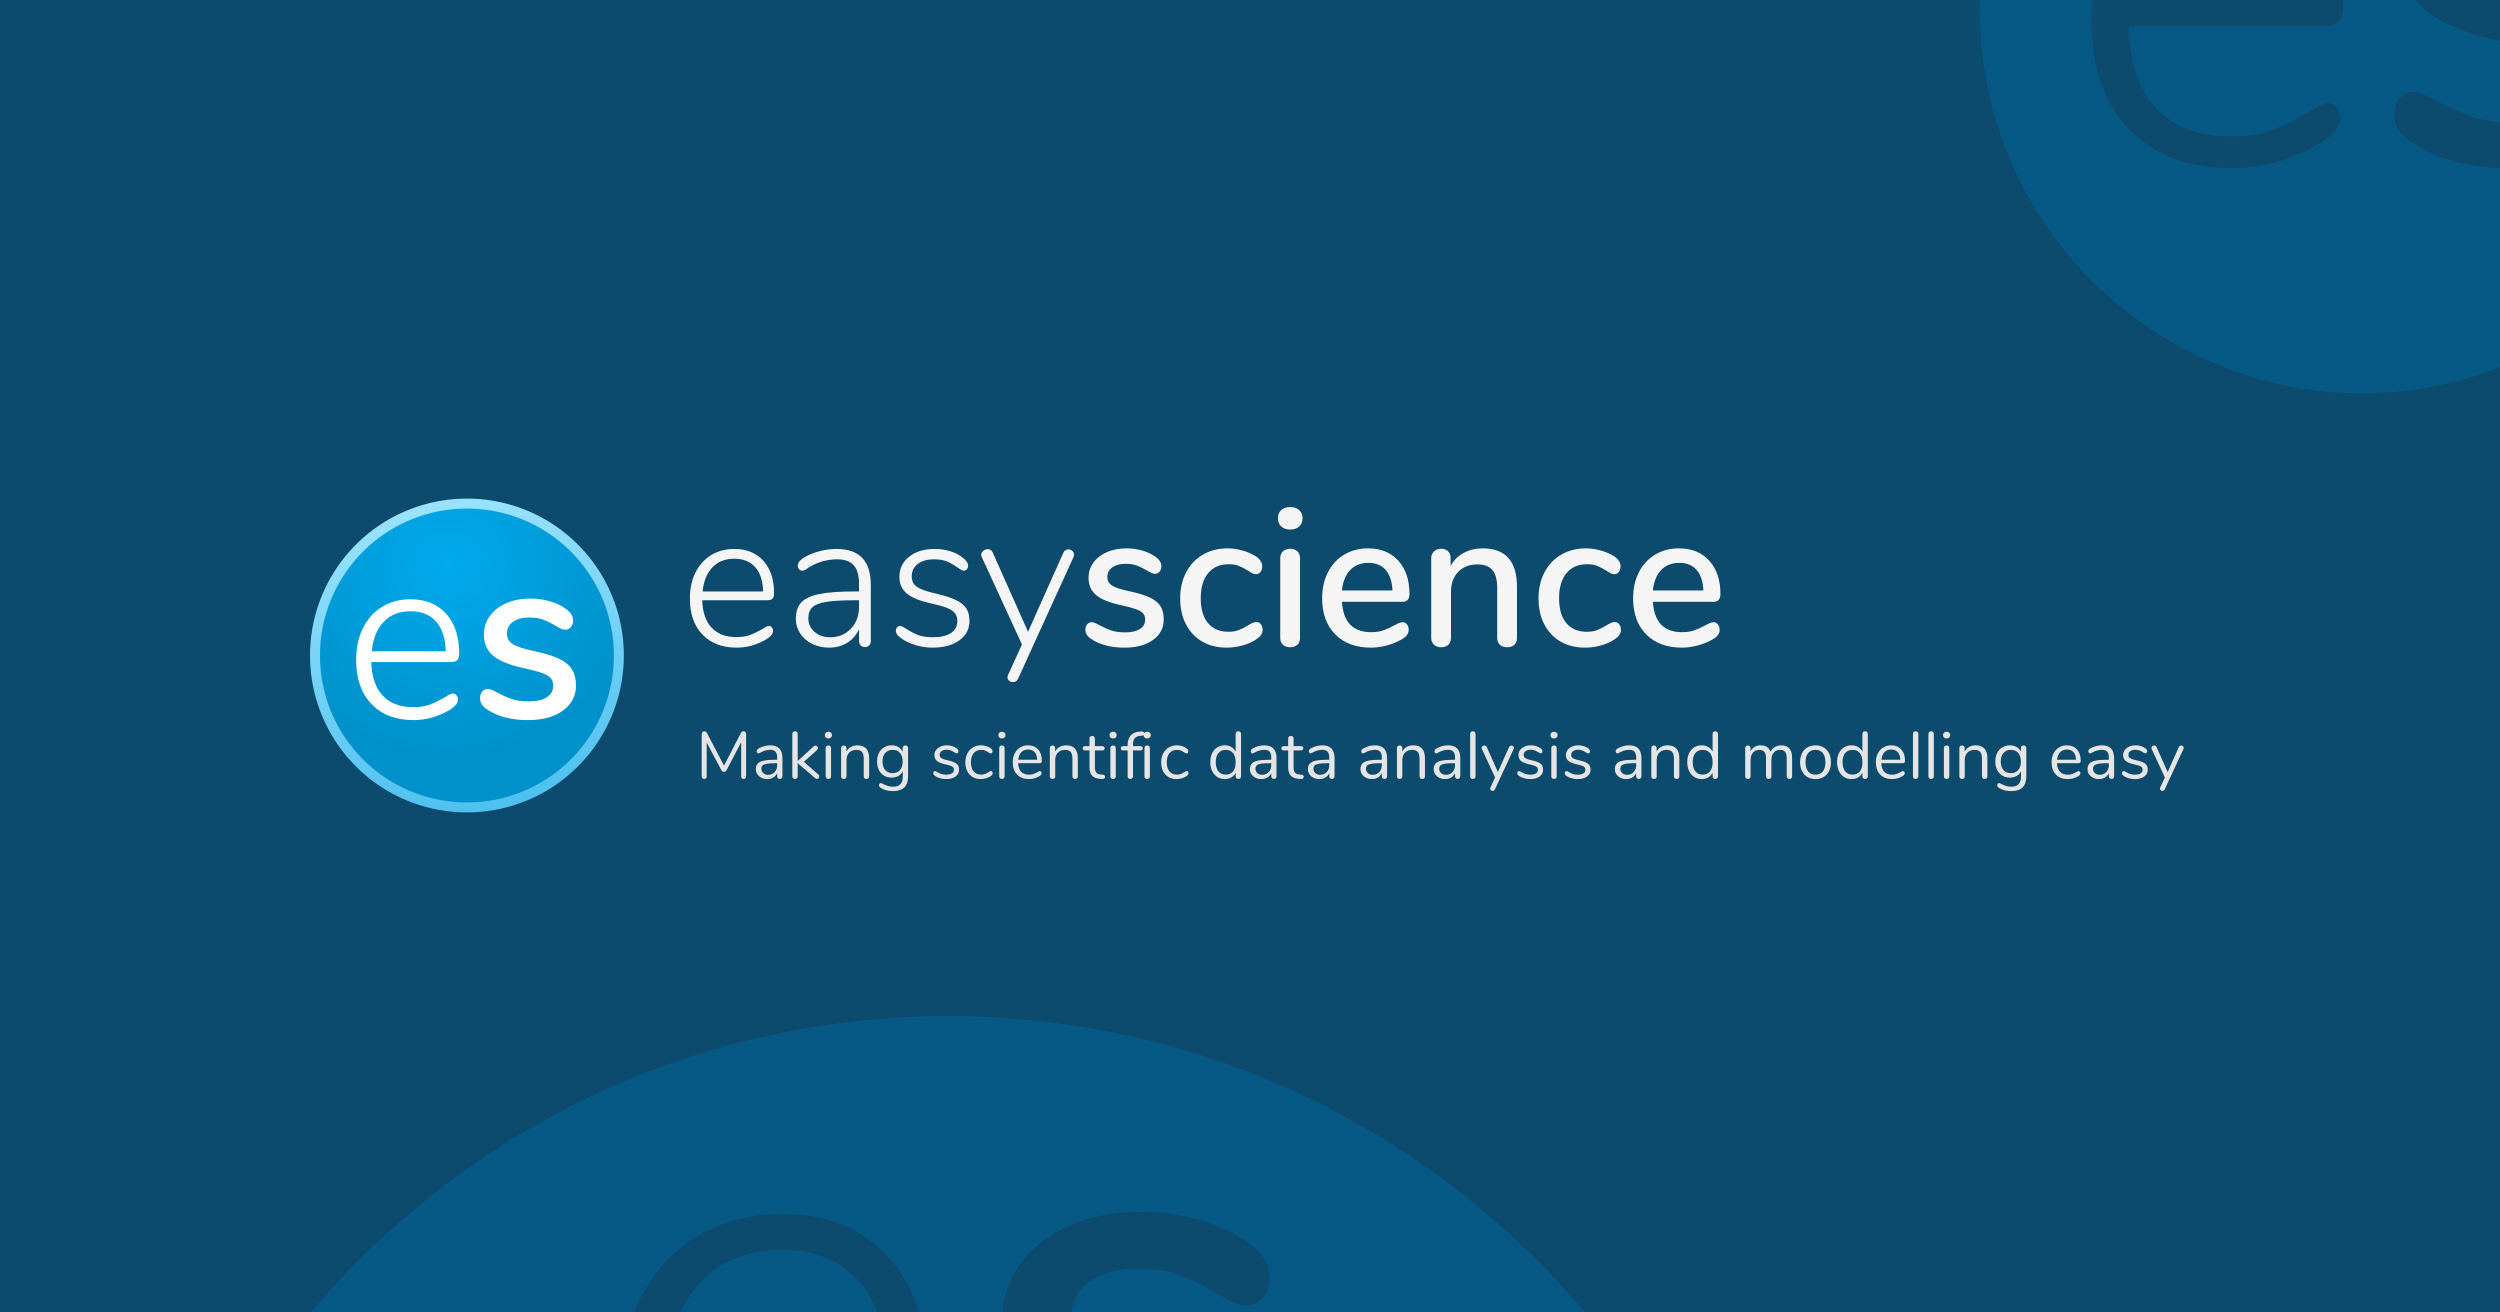 <?xml version="1.0" encoding="utf-8"?>
<svg viewBox="0 0 1200 630" width="1200" height="630" xmlns="http://www.w3.org/2000/svg">
  <defs>
    <radialGradient id="gradient-2" gradientUnits="userSpaceOnUse" cx="152.286" cy="126.898" r="330" gradientTransform="matrix(0.177, -0.302, 0.303, 0.177, 283.805, 575.233)">
      <stop offset="0" style="stop-color: rgb(0, 170, 237);"/>
      <stop offset="1" style="stop-color: rgb(0, 145, 202);"/>
    </radialGradient>
    <linearGradient id="gradient-3" gradientUnits="userSpaceOnUse" x1="330" y1="0" x2="330" y2="660" gradientTransform="matrix(0.271, -0.054, 0.054, 0.272, 253.003, 534.382)">
      <stop offset="0" style="stop-color: rgb(152, 226, 255);"/>
      <stop offset="1" style="stop-color: rgb(78, 193, 239);"/>
    </linearGradient>
  </defs>
  <path d="M 0 0 H 1200 V 630 H 0 V 0 Z" style="fill: rgb(12, 74, 110);"/>
  <path d="M 455.01 487.758 C 577.72 487.758 687.524 543.014 760.898 630 L 514.286 630 C 514.821 623.853 517.731 618.915 523.018 615.188 C 528.885 611.042 536.654 608.969 546.327 608.969 C 554.389 608.969 561.123 610.006 566.526 612.078 C 571.948 614.151 577.766 617.03 583.985 620.716 C 587.44 622.789 590.204 624.286 592.277 625.207 C 594.35 626.128 596.422 626.589 598.495 626.589 C 601.49 626.589 604.078 625.322 606.258 622.789 C 608.455 620.255 609.551 617.146 609.551 613.46 C 609.551 606.781 605.751 600.908 598.15 595.841 C 591.47 591.234 583.755 587.726 575.002 585.314 C 566.25 582.89 557.267 581.675 548.054 581.675 C 535.156 581.675 523.64 583.864 513.506 588.24 C 503.371 592.616 495.426 598.773 489.667 606.712 C 484.595 613.718 481.757 621.481 481.152 630 L 441.237 630 C 438.106 619.754 433.232 610.962 426.616 603.626 C 414.07 589.684 396.973 582.712 375.322 582.712 C 359.89 582.712 346.249 586.335 334.394 593.583 C 322.525 600.846 313.312 611.095 306.754 624.332 C 305.837 626.182 304.984 628.071 304.194 630 L 149.122 630 C 222.497 543.014 332.301 487.758 455.01 487.758 Z M 412.29 615.026 C 415.994 619.264 418.955 624.255 421.174 630 L 326.554 630 C 329.229 624.359 332.586 619.422 336.628 615.188 C 346.302 605.054 359.2 599.986 375.322 599.986 C 391.215 599.986 403.538 605.001 412.29 615.026 Z" style="fill: rgb(7, 89, 133);"/>
  <path d="M 1042.084 163.963 C 985.278 131.167 950.284 70.556 950.284 4.962 C 950.284 3.301 950.305 1.646 950.347 0 L 1004.386 0 C 1004.062 3.273 1003.899 6.646 1003.899 10.118 C 1003.899 32.053 1009.896 49.319 1021.869 61.878 C 1033.882 74.438 1050.288 80.726 1071.09 80.726 C 1086.11 80.726 1100.348 76.703 1113.864 68.636 C 1120.231 64.691 1123.434 60.668 1123.434 56.526 C 1123.434 54.651 1122.81 53.011 1121.598 51.605 C 1120.541 50.278 1118.938 49.503 1117.243 49.494 C 1115.544 49.494 1112.634 50.901 1108.513 53.714 L 1108.493 53.714 C 1102.905 56.99 1097.088 59.862 1091.09 62.308 C 1085.621 64.457 1078.882 65.53 1070.835 65.53 C 1055.445 65.53 1043.55 61.038 1035.091 52.054 C 1026.674 43.05 1022.162 29.924 1021.614 12.658 L 1115.27 12.658 C 1118.63 12.658 1121.07 11.877 1122.576 10.274 C 1124.079 8.673 1124.841 6.174 1124.841 2.814 C 1124.841 1.866 1124.829 0.928 1124.806 0 L 1159.725 0 C 1161.114 1.88 1162.749 3.612 1164.627 5.196 C 1171.829 11.269 1183.606 16.099 1200 19.65 L 1200 58.576 C 1194.713 58.201 1190.138 57.335 1186.27 55.98 C 1180.606 53.962 1175.108 51.514 1169.822 48.655 C 1164.569 45.667 1160.721 44.163 1158.299 44.163 C 1155.662 44.163 1153.514 45.198 1151.835 47.25 C 1150.107 49.403 1149.206 52.105 1149.295 54.866 C 1149.265 57.54 1149.994 60.17 1151.404 62.445 C 1153.267 65.118 1155.718 67.332 1158.572 68.91 C 1169.561 76.025 1183.361 79.916 1200 80.613 L 1200 176.29 C 1151.158 195.3 1093.881 193.869 1042.084 163.963 Z M 1109.079 0.001 L 1022.162 0.001 C 1022.162 0.001 1022.162 0 1022.162 0 L 1109.079 0 C 1109.079 0 1109.079 0.001 1109.079 0.001 Z" style="fill: rgb(7, 89, 133);"/>
  <path d="M 369.016 300.435 C 369.581 300.435 370.067 300.671 370.474 301.141 C 370.881 301.61 371.084 302.158 371.084 302.785 C 371.084 304.163 370.02 305.511 367.89 306.826 C 363.377 309.521 358.614 310.868 353.602 310.868 C 346.647 310.868 341.164 308.769 337.152 304.572 C 333.143 300.373 331.138 294.608 331.138 287.275 C 331.138 282.577 332.031 278.426 333.817 274.823 C 335.602 271.219 338.109 268.43 341.336 266.457 C 344.562 264.482 348.275 263.495 352.474 263.495 C 358.364 263.495 363.017 265.391 366.432 269.183 C 369.848 272.974 371.555 278.191 371.555 284.833 C 371.555 285.961 371.305 286.792 370.803 287.324 C 370.302 287.857 369.487 288.123 368.359 288.123 L 337.06 288.123 C 337.247 293.887 338.75 298.273 341.57 301.28 C 344.39 304.289 348.369 305.793 353.509 305.793 C 356.203 305.793 358.459 305.433 360.276 304.711 C 362.093 303.992 364.035 303.036 366.103 301.844 C 367.481 300.905 368.452 300.435 369.016 300.435 Z M 352.474 268.196 C 348.088 268.196 344.579 269.575 341.946 272.333 C 339.315 275.089 337.749 278.942 337.248 283.893 L 366.291 283.893 C 366.165 278.88 364.912 275.011 362.532 272.284 C 360.15 269.559 356.798 268.196 352.474 268.196 Z M 401.536 263.495 C 407.05 263.495 411.171 264.937 413.898 267.82 C 416.623 270.703 417.986 275.058 417.986 280.885 L 417.986 307.673 C 417.986 308.551 417.735 309.256 417.233 309.788 C 416.732 310.321 416.043 310.587 415.165 310.587 C 414.288 310.587 413.599 310.321 413.099 309.788 C 412.598 309.256 412.347 308.551 412.347 307.673 L 412.347 302.033 C 411.03 304.852 409.119 307.03 406.613 308.565 C 404.106 310.1 401.224 310.868 397.966 310.868 C 395.021 310.868 392.327 310.273 389.883 309.083 C 387.438 307.892 385.51 306.232 384.1 304.101 C 382.691 301.97 381.986 299.62 381.986 297.051 C 381.986 293.668 382.863 291.036 384.618 289.156 C 386.373 287.277 389.287 285.93 393.36 285.114 C 397.432 284.3 403.102 283.893 410.371 283.893 L 412.347 283.893 L 412.347 280.416 C 412.347 276.279 411.501 273.255 409.807 271.344 C 408.116 269.432 405.453 268.477 401.819 268.477 C 397.181 268.477 392.764 269.7 388.567 272.145 C 388.378 272.27 387.892 272.599 387.109 273.131 C 386.326 273.664 385.653 273.93 385.089 273.93 C 384.462 273.93 383.945 273.695 383.536 273.224 C 383.129 272.755 382.926 272.176 382.926 271.485 C 382.926 270.107 384.022 268.759 386.215 267.444 C 388.41 266.19 390.854 265.219 393.548 264.53 C 396.243 263.84 398.905 263.495 401.536 263.495 Z M 398.435 305.886 C 402.508 305.886 405.845 304.508 408.445 301.752 C 411.046 298.994 412.347 295.485 412.347 291.224 L 412.347 288.123 L 410.559 288.123 C 404.544 288.123 399.938 288.373 396.743 288.875 C 393.547 289.376 391.291 290.237 389.976 291.459 C 388.66 292.681 388.002 294.452 388.002 296.77 C 388.002 299.402 389.005 301.58 391.009 303.302 C 393.014 305.025 395.49 305.886 398.435 305.886 Z M 447.686 310.868 C 445.055 310.868 442.47 310.508 439.932 309.788 C 437.394 309.067 435.154 308.08 433.212 306.826 C 432.02 306.012 431.19 305.307 430.721 304.711 C 430.25 304.117 430.015 303.444 430.015 302.692 C 430.015 302.065 430.219 301.532 430.626 301.092 C 431.033 300.654 431.519 300.435 432.084 300.435 C 432.647 300.435 433.618 300.905 434.997 301.844 C 436.814 303.036 438.678 304.008 440.589 304.76 C 442.501 305.511 444.898 305.886 447.781 305.886 C 451.478 305.886 454.36 305.213 456.428 303.866 C 458.495 302.519 459.529 300.592 459.529 298.086 C 459.529 296.582 459.153 295.344 458.401 294.372 C 457.649 293.401 456.395 292.556 454.641 291.835 C 452.887 291.115 450.381 290.41 447.122 289.72 C 441.546 288.466 437.582 286.853 435.231 284.88 C 432.882 282.907 431.708 280.259 431.708 276.938 C 431.708 272.927 433.274 269.684 436.406 267.209 C 439.54 264.733 443.613 263.495 448.626 263.495 C 451.069 263.495 453.404 263.809 455.629 264.435 C 457.853 265.062 459.78 265.971 461.41 267.163 C 463.603 268.666 464.699 270.138 464.699 271.58 C 464.699 272.207 464.496 272.755 464.089 273.224 C 463.68 273.695 463.194 273.93 462.631 273.93 C 462.004 273.93 461.033 273.428 459.717 272.425 C 458.026 271.235 456.35 270.28 454.689 269.559 C 453.029 268.837 450.914 268.477 448.345 268.477 C 445.086 268.477 442.485 269.213 440.543 270.687 C 438.601 272.158 437.629 274.148 437.629 276.655 C 437.629 278.096 437.958 279.287 438.616 280.228 C 439.274 281.167 440.401 281.997 441.998 282.718 C 443.597 283.438 445.9 284.143 448.907 284.833 C 453.231 285.836 456.552 286.901 458.87 288.028 C 461.19 289.156 462.85 290.503 463.852 292.069 C 464.855 293.637 465.356 295.642 465.356 298.086 C 465.356 301.909 463.743 304.995 460.516 307.344 C 457.289 309.693 453.012 310.868 447.686 310.868 Z M 510.379 265.375 C 510.88 264.247 511.694 263.683 512.821 263.683 C 513.511 263.683 514.138 263.934 514.701 264.435 C 515.266 264.937 515.548 265.533 515.548 266.223 C 515.548 266.661 515.454 267.068 515.265 267.444 L 488.664 325.813 C 488.164 326.879 487.35 327.412 486.222 327.412 C 485.532 327.412 484.921 327.192 484.388 326.753 C 483.856 326.315 483.59 325.751 483.59 325.061 C 483.59 324.685 483.684 324.309 483.871 323.935 L 490.545 309.366 L 471.277 267.444 C 471.088 267.068 470.994 266.692 470.994 266.316 C 470.994 265.563 471.323 264.921 471.981 264.389 C 472.64 263.856 473.345 263.59 474.098 263.59 C 475.288 263.59 476.102 264.154 476.54 265.283 L 493.458 303.256 L 510.379 265.375 Z" style="fill: rgb(245, 245, 245); white-space: pre;"/>
  <path d="M 539.797 310.868 C 533.405 310.868 528.173 309.552 524.1 306.921 C 522.971 306.231 522.172 305.511 521.702 304.76 C 521.233 304.008 520.998 303.161 520.998 302.221 C 520.998 301.219 521.28 300.373 521.843 299.683 C 522.407 298.995 523.127 298.65 524.005 298.65 C 524.82 298.65 526.105 299.152 527.858 300.154 C 529.738 301.156 531.572 301.97 533.357 302.597 C 535.143 303.223 537.383 303.537 540.078 303.537 C 543.086 303.537 545.436 303.004 547.128 301.94 C 548.819 300.875 549.665 299.371 549.665 297.427 C 549.665 296.175 549.336 295.173 548.679 294.421 C 548.021 293.668 546.877 292.994 545.248 292.399 C 543.618 291.803 541.205 291.161 538.009 290.472 C 532.496 289.282 528.532 287.669 526.119 285.632 C 523.707 283.595 522.5 280.822 522.5 277.312 C 522.5 274.618 523.284 272.19 524.852 270.03 C 526.418 267.868 528.579 266.191 531.335 264.999 C 534.093 263.809 537.226 263.214 540.735 263.214 C 543.242 263.214 545.686 263.543 548.068 264.201 C 550.448 264.858 552.547 265.814 554.366 267.068 C 556.434 268.447 557.467 270.045 557.467 271.861 C 557.467 272.864 557.17 273.71 556.574 274.399 C 555.978 275.089 555.273 275.434 554.459 275.434 C 553.896 275.434 553.331 275.309 552.766 275.058 C 552.203 274.807 551.451 274.399 550.51 273.835 C 548.819 272.833 547.237 272.05 545.765 271.485 C 544.292 270.922 542.459 270.64 540.266 270.64 C 537.633 270.64 535.519 271.204 533.921 272.333 C 532.323 273.459 531.524 274.994 531.524 276.938 C 531.524 278.692 532.26 280.054 533.733 281.026 C 535.207 281.997 537.979 282.92 542.051 283.798 C 546.25 284.676 549.54 285.678 551.921 286.806 C 554.302 287.935 556.009 289.329 557.045 290.99 C 558.079 292.65 558.595 294.765 558.595 297.334 C 558.595 301.407 556.888 304.681 553.472 307.156 C 550.057 309.63 545.498 310.868 539.797 310.868 Z M 588.766 310.868 C 584.316 310.868 580.416 309.897 577.064 307.954 C 573.71 306.012 571.109 303.255 569.261 299.683 C 567.414 296.111 566.49 291.976 566.49 287.275 C 566.49 282.513 567.445 278.316 569.357 274.682 C 571.266 271.047 573.944 268.227 577.391 266.223 C 580.837 264.217 584.785 263.214 589.235 263.214 C 591.616 263.214 594.013 263.559 596.426 264.247 C 598.839 264.937 600.985 265.878 602.863 267.068 C 604.869 268.447 605.872 270.045 605.872 271.861 C 605.872 272.926 605.589 273.819 605.025 274.54 C 604.461 275.261 603.741 275.622 602.863 275.622 C 602.3 275.622 601.736 275.48 601.171 275.197 C 600.608 274.916 599.888 274.493 599.01 273.93 C 597.444 272.927 595.987 272.159 594.639 271.627 C 593.292 271.094 591.679 270.828 589.799 270.828 C 585.538 270.828 582.233 272.269 579.882 275.151 C 577.533 278.034 576.358 282.044 576.358 287.183 C 576.358 292.321 577.517 296.284 579.835 299.073 C 582.154 301.862 585.444 303.256 589.706 303.256 C 591.585 303.256 593.245 302.973 594.688 302.409 C 596.128 301.845 597.601 301.094 599.105 300.154 C 599.794 299.715 600.483 299.339 601.171 299.026 C 601.861 298.712 602.488 298.555 603.052 298.555 C 603.929 298.555 604.649 298.916 605.213 299.637 C 605.778 300.358 606.06 301.251 606.06 302.316 C 606.06 303.193 605.825 303.992 605.354 304.711 C 604.885 305.433 604.087 306.169 602.959 306.921 C 601.078 308.175 598.885 309.146 596.378 309.835 C 593.872 310.523 591.335 310.868 588.766 310.868 Z M 619.311 310.68 C 617.933 310.68 616.789 310.304 615.88 309.554 C 614.971 308.802 614.517 307.673 614.517 306.169 L 614.517 268.008 C 614.517 266.504 614.971 265.36 615.88 264.577 C 616.789 263.794 617.933 263.402 619.311 263.402 C 620.689 263.402 621.818 263.794 622.695 264.577 C 623.572 265.36 624.011 266.504 624.011 268.008 L 624.011 306.169 C 624.011 307.673 623.572 308.802 622.695 309.554 C 621.818 310.304 620.689 310.68 619.311 310.68 Z M 619.311 254.191 C 617.494 254.191 616.053 253.69 614.988 252.687 C 613.922 251.684 613.389 250.368 613.389 248.74 C 613.389 247.111 613.922 245.81 614.988 244.838 C 616.053 243.868 617.494 243.383 619.311 243.383 C 621.065 243.383 622.492 243.868 623.589 244.838 C 624.685 245.81 625.232 247.111 625.232 248.74 C 625.232 250.368 624.7 251.684 623.635 252.687 C 622.569 253.69 621.127 254.191 619.311 254.191 Z M 673.167 298.65 C 674.045 298.65 674.766 298.995 675.331 299.683 C 675.894 300.373 676.176 301.251 676.176 302.316 C 676.176 304.132 675.049 305.668 672.793 306.921 C 670.599 308.175 668.202 309.146 665.602 309.835 C 663.002 310.523 660.511 310.868 658.129 310.868 C 650.86 310.868 645.126 308.753 640.928 304.523 C 636.731 300.294 634.632 294.514 634.632 287.183 C 634.632 282.482 635.556 278.316 637.404 274.682 C 639.252 271.047 641.853 268.227 645.206 266.223 C 648.558 264.217 652.365 263.214 656.625 263.214 C 662.766 263.214 667.622 265.188 671.194 269.136 C 674.766 273.084 676.552 278.41 676.552 285.114 C 676.552 287.621 675.424 288.875 673.167 288.875 L 644.124 288.875 C 644.751 298.588 649.42 303.444 658.129 303.444 C 660.448 303.444 662.453 303.13 664.144 302.504 C 665.837 301.877 667.623 301.062 669.502 300.059 C 669.691 299.934 670.208 299.668 671.053 299.261 C 671.899 298.854 672.604 298.65 673.167 298.65 Z M 656.813 270.169 C 653.179 270.169 650.266 271.328 648.073 273.647 C 645.879 275.966 644.562 279.225 644.124 283.422 L 668.374 283.422 C 668.187 279.161 667.106 275.887 665.133 273.6 C 663.158 271.313 660.385 270.169 656.813 270.169 Z M 711.704 263.214 C 722.67 263.214 728.153 269.387 728.153 281.732 L 728.153 306.169 C 728.153 307.61 727.73 308.722 726.883 309.505 C 726.038 310.288 724.863 310.68 723.359 310.68 C 721.918 310.68 720.775 310.273 719.928 309.459 C 719.082 308.645 718.658 307.548 718.658 306.169 L 718.658 282.201 C 718.658 278.316 717.891 275.465 716.356 273.647 C 714.82 271.83 712.424 270.921 709.166 270.921 C 705.344 270.921 702.273 272.112 699.955 274.494 C 697.637 276.874 696.478 280.07 696.478 284.081 L 696.478 306.169 C 696.478 307.548 696.054 308.645 695.208 309.459 C 694.363 310.273 693.219 310.68 691.777 310.68 C 690.336 310.68 689.177 310.273 688.299 309.459 C 687.422 308.645 686.983 307.548 686.983 306.169 L 686.983 267.913 C 686.983 266.597 687.437 265.517 688.346 264.672 C 689.256 263.825 690.4 263.402 691.777 263.402 C 693.156 263.402 694.252 263.809 695.066 264.623 C 695.882 265.439 696.29 266.504 696.29 267.82 L 696.29 271.673 C 697.794 268.917 699.893 266.818 702.587 265.375 C 705.282 263.935 708.321 263.214 711.704 263.214 Z M 760.767 310.868 C 756.318 310.868 752.417 309.897 749.065 307.954 C 745.712 306.012 743.111 303.255 741.263 299.683 C 739.415 296.111 738.491 291.976 738.491 287.275 C 738.491 282.513 739.447 278.316 741.358 274.682 C 743.268 271.047 745.946 268.227 749.393 266.223 C 752.839 264.217 756.787 263.214 761.236 263.214 C 763.618 263.214 766.015 263.559 768.428 264.247 C 770.841 264.937 772.986 265.878 774.865 267.068 C 776.871 268.447 777.874 270.045 777.874 271.861 C 777.874 272.926 777.591 273.819 777.026 274.54 C 776.463 275.261 775.743 275.622 774.865 275.622 C 774.302 275.622 773.738 275.48 773.173 275.197 C 772.609 274.916 771.889 274.493 771.012 273.93 C 769.445 272.927 767.988 272.159 766.64 271.627 C 765.294 271.094 763.681 270.828 761.8 270.828 C 757.54 270.828 754.234 272.269 751.883 275.151 C 749.534 278.034 748.359 282.044 748.359 287.183 C 748.359 292.321 749.519 296.284 751.837 299.073 C 754.155 301.862 757.445 303.256 761.707 303.256 C 763.586 303.256 765.247 302.973 766.689 302.409 C 768.13 301.845 769.602 301.094 771.107 300.154 C 771.795 299.715 772.484 299.339 773.173 299.026 C 773.863 298.712 774.49 298.555 775.053 298.555 C 775.931 298.555 776.651 298.916 777.214 299.637 C 777.779 300.358 778.062 301.251 778.062 302.316 C 778.062 303.193 777.826 303.992 777.356 304.711 C 776.887 305.433 776.088 306.169 774.96 306.921 C 773.08 308.175 770.886 309.146 768.379 309.835 C 765.874 310.523 763.336 310.868 760.767 310.868 Z M 822.423 298.65 C 823.301 298.65 824.022 298.995 824.587 299.683 C 825.15 300.373 825.432 301.251 825.432 302.316 C 825.432 304.132 824.304 305.668 822.05 306.921 C 819.855 308.175 817.458 309.146 814.858 309.835 C 812.258 310.523 809.767 310.868 807.385 310.868 C 800.116 310.868 794.383 308.753 790.184 304.523 C 785.987 300.294 783.888 294.514 783.888 287.183 C 783.888 282.482 784.812 278.316 786.66 274.682 C 788.508 271.047 791.109 268.227 794.462 266.223 C 797.814 264.217 801.621 263.214 805.881 263.214 C 812.022 263.214 816.878 265.188 820.45 269.136 C 824.022 273.084 825.808 278.41 825.808 285.114 C 825.808 287.621 824.68 288.875 822.423 288.875 L 793.381 288.875 C 794.007 298.588 798.676 303.444 807.385 303.444 C 809.704 303.444 811.709 303.13 813.4 302.504 C 815.093 301.877 816.879 301.062 818.758 300.059 C 818.947 299.934 819.464 299.668 820.309 299.261 C 821.155 298.854 821.86 298.65 822.423 298.65 Z M 806.069 270.169 C 802.435 270.169 799.522 271.328 797.329 273.647 C 795.135 275.966 793.819 279.225 793.381 283.422 L 817.63 283.422 C 817.442 279.161 816.362 275.887 814.389 273.6 C 812.414 271.313 809.641 270.169 806.069 270.169 Z" style="fill: rgb(245, 245, 245); white-space: pre;"/>
  <path d="M 356.851 351.009 C 357.257 351.009 357.572 351.132 357.796 351.378 C 358.02 351.623 358.132 351.948 358.132 352.354 L 358.132 372.617 C 358.132 373 358.025 373.309 357.811 373.544 C 357.599 373.778 357.3 373.895 356.916 373.895 C 356.532 373.895 356.244 373.778 356.051 373.544 C 355.859 373.309 355.763 373 355.763 372.617 L 355.763 356.258 L 348.817 369.575 C 348.519 370.195 348.082 370.504 347.505 370.504 C 346.951 370.504 346.514 370.195 346.193 369.575 L 339.214 356.42 L 339.214 372.617 C 339.214 373 339.113 373.309 338.911 373.544 C 338.708 373.778 338.414 373.895 338.031 373.895 C 337.646 373.895 337.347 373.778 337.135 373.544 C 336.921 373.309 336.814 373 336.814 372.617 L 336.814 352.354 C 336.814 351.948 336.931 351.623 337.166 351.378 C 337.4 351.132 337.72 351.009 338.126 351.009 C 338.66 351.009 339.087 351.319 339.407 351.938 L 347.536 367.527 L 355.571 351.938 C 355.742 351.596 355.929 351.355 356.132 351.217 C 356.334 351.078 356.574 351.009 356.851 351.009 Z M 369.716 357.762 C 373.621 357.762 375.574 359.812 375.574 363.91 L 375.574 372.617 C 375.574 373 375.462 373.309 375.238 373.544 C 375.014 373.778 374.709 373.895 374.324 373.895 C 373.941 373.895 373.632 373.778 373.397 373.544 C 373.163 373.309 373.045 373 373.045 372.617 L 373.045 371.079 C 372.64 371.997 372.021 372.706 371.187 373.207 C 370.356 373.709 369.395 373.96 368.307 373.96 C 367.304 373.96 366.381 373.757 365.538 373.351 C 364.695 372.946 364.029 372.38 363.538 371.655 C 363.047 370.929 362.801 370.129 362.801 369.254 C 362.801 368.08 363.1 367.168 363.697 366.518 C 364.296 365.868 365.278 365.398 366.644 365.109 C 368.009 364.821 369.908 364.678 372.34 364.678 L 373.045 364.678 L 373.045 363.62 C 373.045 362.34 372.784 361.401 372.26 360.804 C 371.738 360.207 370.89 359.908 369.716 359.908 C 368.265 359.908 366.792 360.303 365.299 361.092 C 364.722 361.454 364.316 361.636 364.082 361.636 C 363.825 361.636 363.612 361.54 363.443 361.348 C 363.272 361.157 363.186 360.911 363.186 360.612 C 363.186 360.314 363.277 360.053 363.458 359.829 C 363.64 359.604 363.933 359.375 364.339 359.141 C 365.085 358.713 365.933 358.377 366.882 358.132 C 367.832 357.886 368.777 357.762 369.716 357.762 Z M 368.659 371.911 C 369.939 371.911 370.99 371.479 371.813 370.615 C 372.635 369.751 373.045 368.636 373.045 367.27 L 373.045 366.341 L 372.468 366.341 C 370.591 366.341 369.161 366.421 368.179 366.582 C 367.198 366.741 366.499 367.008 366.082 367.383 C 365.666 367.756 365.458 368.305 365.458 369.031 C 365.458 369.863 365.763 370.551 366.371 371.095 C 366.979 371.639 367.741 371.911 368.659 371.911 Z M 392.76 371.688 C 393.102 372.008 393.273 372.349 393.273 372.712 C 393.273 373.032 393.161 373.309 392.937 373.544 C 392.713 373.778 392.441 373.895 392.121 373.895 C 391.843 373.895 391.555 373.768 391.256 373.513 L 382.901 366.31 L 382.901 372.617 C 382.901 373.021 382.778 373.335 382.533 373.559 C 382.289 373.783 381.985 373.895 381.622 373.895 C 381.237 373.895 380.922 373.783 380.677 373.559 C 380.431 373.335 380.308 373.021 380.308 372.617 L 380.308 352.29 C 380.308 351.884 380.431 351.569 380.677 351.345 C 380.922 351.121 381.237 351.009 381.622 351.009 C 381.985 351.009 382.289 351.121 382.533 351.345 C 382.778 351.569 382.901 351.884 382.901 352.29 L 382.901 365.286 L 390.552 358.276 C 390.807 358.019 391.095 357.891 391.415 357.891 C 391.735 357.891 392.013 358.009 392.249 358.245 C 392.484 358.479 392.601 358.756 392.601 359.076 C 392.601 359.439 392.451 359.759 392.152 360.037 L 385.847 365.671 L 392.76 371.688 Z M 397.625 373.895 C 397.24 373.895 396.925 373.783 396.68 373.559 C 396.434 373.335 396.311 373.021 396.311 372.617 L 396.311 359.107 C 396.311 358.702 396.434 358.387 396.68 358.163 C 396.925 357.939 397.24 357.827 397.625 357.827 C 398.008 357.827 398.317 357.939 398.551 358.163 C 398.786 358.387 398.903 358.702 398.903 359.107 L 398.903 372.617 C 398.903 373.043 398.786 373.363 398.551 373.577 C 398.317 373.789 398.008 373.895 397.625 373.895 Z M 397.625 354.466 C 397.111 354.466 396.695 354.317 396.375 354.017 C 396.055 353.719 395.895 353.325 395.895 352.834 C 395.895 352.365 396.055 351.981 396.375 351.681 C 396.695 351.383 397.111 351.234 397.625 351.234 C 398.136 351.234 398.552 351.383 398.872 351.681 C 399.192 351.981 399.352 352.365 399.352 352.834 C 399.352 353.325 399.192 353.719 398.872 354.017 C 398.552 354.317 398.136 354.466 397.625 354.466 Z M 411.577 357.762 C 415.313 357.762 417.181 359.822 417.181 363.941 L 417.181 372.617 C 417.181 373.021 417.069 373.335 416.845 373.559 C 416.62 373.783 416.306 373.895 415.9 373.895 C 415.494 373.895 415.174 373.783 414.94 373.559 C 414.705 373.335 414.588 373.021 414.588 372.617 L 414.588 364.102 C 414.588 362.651 414.305 361.595 413.739 360.932 C 413.174 360.27 412.272 359.939 411.033 359.939 C 409.604 359.939 408.463 360.377 407.609 361.253 C 406.755 362.128 406.328 363.312 406.328 364.806 L 406.328 372.617 C 406.328 373.021 406.216 373.335 405.992 373.559 C 405.768 373.783 405.454 373.895 405.05 373.895 C 404.644 373.895 404.323 373.783 404.087 373.559 C 403.853 373.335 403.736 373.021 403.736 372.617 L 403.736 359.107 C 403.736 358.724 403.853 358.415 404.087 358.181 C 404.323 357.945 404.644 357.827 405.05 357.827 C 405.433 357.827 405.737 357.945 405.961 358.181 C 406.185 358.415 406.297 358.714 406.297 359.076 L 406.297 360.709 C 406.809 359.749 407.524 359.018 408.441 358.517 C 409.36 358.014 410.405 357.762 411.577 357.762 Z M 434.559 357.827 C 434.964 357.827 435.285 357.945 435.519 358.181 C 435.754 358.415 435.871 358.724 435.871 359.107 L 435.871 372.679 C 435.871 375.006 435.274 376.762 434.079 377.946 C 432.884 379.13 431.113 379.722 428.765 379.722 C 426.483 379.722 424.583 379.274 423.067 378.377 C 422.299 377.951 421.915 377.461 421.915 376.906 C 421.915 376.607 421.995 376.361 422.156 376.169 C 422.315 375.976 422.523 375.88 422.779 375.88 C 422.993 375.88 423.377 376.029 423.932 376.329 C 424.678 376.714 425.414 377.023 426.14 377.258 C 426.865 377.492 427.729 377.61 428.732 377.61 C 430.248 377.61 431.39 377.209 432.159 376.408 C 432.927 375.609 433.311 374.441 433.311 372.904 L 433.311 370.15 C 432.863 371.153 432.174 371.922 431.245 372.455 C 430.317 372.989 429.224 373.256 427.965 373.256 C 426.599 373.256 425.388 372.936 424.332 372.296 C 423.275 371.656 422.453 370.749 421.868 369.575 C 421.281 368.401 420.988 367.046 420.988 365.509 C 420.988 363.973 421.281 362.618 421.868 361.446 C 422.453 360.272 423.275 359.365 424.332 358.725 C 425.388 358.083 426.599 357.762 427.965 357.762 C 429.202 357.762 430.28 358.029 431.199 358.563 C 432.116 359.097 432.809 359.855 433.278 360.837 L 433.278 359.107 C 433.278 358.724 433.39 358.415 433.614 358.181 C 433.839 357.945 434.153 357.827 434.559 357.827 Z M 428.478 371.11 C 429.97 371.11 431.143 370.615 431.997 369.624 C 432.851 368.631 433.278 367.26 433.278 365.509 C 433.278 363.781 432.857 362.421 432.015 361.428 C 431.171 360.435 429.992 359.939 428.478 359.939 C 426.962 359.939 425.772 360.435 424.908 361.428 C 424.043 362.421 423.611 363.781 423.611 365.509 C 423.611 367.26 424.043 368.631 424.908 369.624 C 425.772 370.615 426.962 371.11 428.478 371.11 Z M 454.176 373.96 C 453.195 373.96 452.262 373.842 451.376 373.608 C 450.491 373.373 449.707 373.043 449.024 372.617 C 448.639 372.36 448.367 372.12 448.208 371.896 C 448.047 371.672 447.967 371.4 447.967 371.079 C 447.967 370.802 448.047 370.573 448.208 370.391 C 448.367 370.21 448.575 370.119 448.832 370.119 C 449.087 370.119 449.46 370.279 449.951 370.599 C 450.591 370.983 451.226 371.287 451.856 371.511 C 452.485 371.735 453.27 371.847 454.209 371.847 C 455.361 371.847 456.257 371.644 456.897 371.239 C 457.537 370.833 457.857 370.246 457.857 369.478 C 457.857 369.009 457.74 368.631 457.505 368.343 C 457.271 368.054 456.865 367.798 456.289 367.575 C 455.713 367.351 454.871 367.121 453.76 366.885 C 451.883 366.48 450.539 365.936 449.727 365.253 C 448.916 364.57 448.511 363.642 448.511 362.47 C 448.511 361.551 448.767 360.74 449.278 360.037 C 449.792 359.332 450.502 358.776 451.409 358.371 C 452.316 357.965 453.345 357.762 454.497 357.762 C 455.329 357.762 456.134 357.875 456.915 358.099 C 457.693 358.323 458.381 358.638 458.979 359.043 C 459.704 359.556 460.067 360.09 460.067 360.645 C 460.067 360.922 459.981 361.157 459.81 361.348 C 459.639 361.54 459.436 361.636 459.202 361.636 C 458.945 361.636 458.561 361.454 458.049 361.092 C 457.452 360.708 456.887 360.41 456.353 360.196 C 455.82 359.982 455.159 359.875 454.369 359.875 C 453.366 359.875 452.561 360.099 451.953 360.548 C 451.344 360.996 451.039 361.594 451.039 362.342 C 451.039 362.811 451.151 363.189 451.376 363.476 C 451.6 363.765 451.973 364.022 452.497 364.246 C 453.019 364.47 453.771 364.689 454.753 364.901 C 456.205 365.221 457.33 365.573 458.129 365.958 C 458.93 366.342 459.501 366.811 459.844 367.365 C 460.184 367.921 460.355 368.626 460.355 369.478 C 460.355 370.823 459.789 371.906 458.658 372.727 C 457.527 373.549 456.033 373.96 454.176 373.96 Z M 470.724 373.96 C 469.273 373.96 467.987 373.629 466.866 372.969 C 465.745 372.306 464.881 371.367 464.274 370.15 C 463.666 368.935 463.362 367.527 463.362 365.925 C 463.362 364.325 463.676 362.906 464.304 361.669 C 464.934 360.432 465.815 359.472 466.946 358.789 C 468.077 358.105 469.379 357.762 470.852 357.762 C 471.662 357.762 472.467 357.875 473.268 358.099 C 474.069 358.323 474.768 358.649 475.365 359.076 C 475.749 359.332 476.021 359.582 476.181 359.829 C 476.341 360.073 476.42 360.346 476.42 360.645 C 476.42 360.943 476.341 361.188 476.181 361.381 C 476.021 361.573 475.813 361.669 475.558 361.669 C 475.407 361.669 475.247 361.626 475.078 361.541 C 474.907 361.455 474.762 361.37 474.644 361.284 C 474.528 361.199 474.448 361.145 474.405 361.125 C 473.851 360.762 473.323 360.474 472.821 360.26 C 472.318 360.046 471.704 359.939 470.978 359.939 C 469.421 359.939 468.21 360.468 467.346 361.525 C 466.482 362.581 466.05 364.048 466.05 365.925 C 466.05 367.804 466.482 369.255 467.346 370.279 C 468.21 371.303 469.421 371.816 470.978 371.816 C 471.704 371.816 472.329 371.709 472.852 371.495 C 473.374 371.281 473.902 370.993 474.436 370.63 C 474.67 370.481 474.895 370.354 475.108 370.248 C 475.322 370.14 475.504 370.086 475.653 370.086 C 475.887 370.086 476.085 370.183 476.246 370.376 C 476.405 370.568 476.484 370.812 476.484 371.11 C 476.484 371.389 476.41 371.641 476.261 371.865 C 476.112 372.087 475.835 372.338 475.429 372.617 C 474.832 373.021 474.112 373.346 473.268 373.592 C 472.426 373.837 471.578 373.96 470.724 373.96 Z M 480.933 373.895 C 480.549 373.895 480.234 373.783 479.989 373.559 C 479.743 373.335 479.619 373.021 479.619 372.617 L 479.619 359.107 C 479.619 358.702 479.743 358.387 479.989 358.163 C 480.234 357.939 480.549 357.827 480.933 357.827 C 481.317 357.827 481.626 357.939 481.86 358.163 C 482.095 358.387 482.212 358.702 482.212 359.107 L 482.212 372.617 C 482.212 373.043 482.095 373.363 481.86 373.577 C 481.626 373.789 481.317 373.895 480.933 373.895 Z M 480.933 354.466 C 480.42 354.466 480.004 354.317 479.684 354.017 C 479.363 353.719 479.204 353.325 479.204 352.834 C 479.204 352.365 479.363 351.981 479.684 351.681 C 480.004 351.383 480.42 351.234 480.933 351.234 C 481.445 351.234 481.861 351.383 482.181 351.681 C 482.501 351.981 482.661 352.365 482.661 352.834 C 482.661 353.325 482.501 353.719 482.181 354.017 C 481.861 354.317 481.445 354.466 480.933 354.466 Z M 499.112 370.119 C 499.348 370.119 499.55 370.215 499.72 370.407 C 499.891 370.599 499.977 370.844 499.977 371.144 C 499.977 371.677 499.604 372.168 498.857 372.617 C 498.089 373.064 497.278 373.399 496.424 373.623 C 495.57 373.847 494.738 373.96 493.927 373.96 C 491.515 373.96 489.611 373.245 488.213 371.816 C 486.816 370.385 486.118 368.412 486.118 365.894 C 486.118 364.294 486.427 362.881 487.045 361.654 C 487.664 360.427 488.534 359.472 489.655 358.789 C 490.774 358.105 492.049 357.762 493.48 357.762 C 495.506 357.762 497.117 358.425 498.313 359.749 C 499.508 361.072 500.105 362.864 500.105 365.127 C 500.105 365.553 500.019 365.862 499.848 366.053 C 499.677 366.245 499.4 366.341 499.017 366.341 L 488.71 366.341 C 488.902 370.012 490.641 371.847 493.927 371.847 C 494.76 371.847 495.475 371.735 496.072 371.511 C 496.67 371.287 497.31 370.983 497.992 370.599 C 498.547 370.279 498.92 370.119 499.112 370.119 Z M 493.511 359.78 C 492.145 359.78 491.051 360.207 490.23 361.061 C 489.409 361.915 488.923 363.12 488.775 364.678 L 497.833 364.678 C 497.79 363.098 497.395 361.887 496.647 361.045 C 495.901 360.202 494.856 359.78 493.511 359.78 Z M 511.753 357.762 C 515.489 357.762 517.356 359.822 517.356 363.941 L 517.356 372.617 C 517.356 373.021 517.244 373.335 517.02 373.559 C 516.796 373.783 516.481 373.895 516.076 373.895 C 515.67 373.895 515.35 373.783 515.116 373.559 C 514.881 373.335 514.764 373.021 514.764 372.617 L 514.764 364.102 C 514.764 362.651 514.481 361.595 513.914 360.932 C 513.35 360.27 512.448 359.939 511.209 359.939 C 509.78 359.939 508.638 360.377 507.785 361.253 C 506.931 362.128 506.504 363.312 506.504 364.806 L 506.504 372.617 C 506.504 373.021 506.392 373.335 506.168 373.559 C 505.943 373.783 505.629 373.895 505.225 373.895 C 504.82 373.895 504.499 373.783 504.263 373.559 C 504.028 373.335 503.911 373.021 503.911 372.617 L 503.911 359.107 C 503.911 358.724 504.028 358.415 504.263 358.181 C 504.499 357.945 504.82 357.827 505.225 357.827 C 505.609 357.827 505.912 357.945 506.137 358.181 C 506.361 358.415 506.473 358.714 506.473 359.076 L 506.473 360.709 C 506.985 359.749 507.699 359.018 508.616 358.517 C 509.535 358.014 510.581 357.762 511.753 357.762 Z M 529.293 371.847 C 530.039 371.912 530.412 372.253 530.412 372.871 C 530.412 373.234 530.279 373.506 530.014 373.688 C 529.747 373.869 529.347 373.938 528.813 373.895 L 527.948 373.831 C 526.241 373.705 524.983 373.193 524.172 372.296 C 523.361 371.4 522.955 370.044 522.955 368.23 L 522.955 360.196 L 520.809 360.196 C 520.447 360.196 520.164 360.105 519.962 359.924 C 519.76 359.742 519.659 359.503 519.659 359.205 C 519.659 358.885 519.76 358.628 519.962 358.435 C 520.164 358.243 520.447 358.147 520.809 358.147 L 522.955 358.147 L 522.955 354.531 C 522.955 354.125 523.072 353.81 523.307 353.586 C 523.541 353.362 523.861 353.25 524.267 353.25 C 524.652 353.25 524.961 353.362 525.196 353.586 C 525.43 353.81 525.548 354.125 525.548 354.531 L 525.548 358.147 L 529.1 358.147 C 529.442 358.147 529.714 358.243 529.917 358.435 C 530.12 358.628 530.222 358.885 530.222 359.205 C 530.222 359.503 530.12 359.742 529.917 359.924 C 529.714 360.105 529.442 360.196 529.1 360.196 L 525.548 360.196 L 525.548 368.359 C 525.548 369.532 525.788 370.38 526.269 370.902 C 526.748 371.426 527.468 371.719 528.428 371.783 L 529.293 371.847 Z M 534.286 373.895 C 533.901 373.895 533.586 373.783 533.341 373.559 C 533.095 373.335 532.972 373.021 532.972 372.617 L 532.972 359.107 C 532.972 358.702 533.095 358.387 533.341 358.163 C 533.586 357.939 533.901 357.827 534.286 357.827 C 534.669 357.827 534.978 357.939 535.213 358.163 C 535.447 358.387 535.564 358.702 535.564 359.107 L 535.564 372.617 C 535.564 373.043 535.447 373.363 535.213 373.577 C 534.978 373.789 534.669 373.895 534.286 373.895 Z M 534.286 354.466 C 533.773 354.466 533.356 354.317 533.036 354.017 C 532.716 353.719 532.556 353.325 532.556 352.834 C 532.556 352.365 532.716 351.981 533.036 351.681 C 533.356 351.383 533.773 351.234 534.286 351.234 C 534.797 351.234 535.213 351.383 535.533 351.681 C 535.853 351.981 536.013 352.365 536.013 352.834 C 536.013 353.325 535.853 353.719 535.533 354.017 C 535.213 354.317 534.797 354.466 534.286 354.466 Z M 547.279 353.219 C 546.148 353.304 545.295 353.661 544.719 354.289 C 544.143 354.919 543.855 355.864 543.855 357.123 L 543.855 358.147 L 547.407 358.147 C 547.77 358.147 548.047 358.243 548.239 358.435 C 548.432 358.628 548.529 358.885 548.529 359.205 C 548.529 359.525 548.432 359.77 548.239 359.939 C 548.047 360.11 547.77 360.196 547.407 360.196 L 543.855 360.196 L 543.855 372.617 C 543.855 373.021 543.732 373.335 543.487 373.559 C 543.241 373.783 542.937 373.895 542.574 373.895 C 542.19 373.895 541.875 373.783 541.629 373.559 C 541.384 373.335 541.262 373.021 541.262 372.617 L 541.262 360.196 L 539.116 360.196 C 538.753 360.196 538.471 360.105 538.269 359.924 C 538.067 359.742 537.966 359.503 537.966 359.205 C 537.966 358.885 538.067 358.628 538.269 358.435 C 538.471 358.243 538.753 358.147 539.116 358.147 L 541.262 358.147 L 541.262 357.572 C 541.262 355.651 541.742 354.141 542.702 353.042 C 543.662 351.943 545.039 351.33 546.832 351.201 L 547.664 351.137 C 548.218 351.094 548.619 351.148 548.865 351.299 C 549.11 351.448 549.232 351.714 549.232 352.097 C 549.232 352.717 548.859 353.069 548.113 353.155 L 547.279 353.219 Z M 550.656 373.895 C 550.271 373.895 549.957 373.783 549.712 373.559 C 549.466 373.335 549.342 373.021 549.342 372.617 L 549.342 359.107 C 549.342 358.702 549.466 358.387 549.712 358.163 C 549.957 357.939 550.271 357.827 550.656 357.827 C 551.04 357.827 551.349 357.939 551.583 358.163 C 551.818 358.387 551.935 358.702 551.935 359.107 L 551.935 372.617 C 551.935 373.043 551.818 373.363 551.583 373.577 C 551.349 373.789 551.04 373.895 550.656 373.895 Z M 550.656 354.466 C 550.143 354.466 549.727 354.317 549.407 354.017 C 549.086 353.719 548.926 353.325 548.926 352.834 C 548.926 352.365 549.086 351.981 549.407 351.681 C 549.727 351.383 550.143 351.234 550.656 351.234 C 551.168 351.234 551.584 351.383 551.904 351.681 C 552.224 351.981 552.384 352.365 552.384 352.834 C 552.384 353.325 552.224 353.719 551.904 354.017 C 551.584 354.317 551.168 354.466 550.656 354.466 Z M 564.723 373.96 C 563.272 373.96 561.986 373.629 560.865 372.969 C 559.744 372.306 558.88 371.367 558.272 370.15 C 557.665 368.935 557.361 367.527 557.361 365.925 C 557.361 364.325 557.675 362.906 558.303 361.669 C 558.933 360.432 559.813 359.472 560.944 358.789 C 562.076 358.105 563.378 357.762 564.851 357.762 C 565.661 357.762 566.466 357.875 567.267 358.099 C 568.068 358.323 568.767 358.649 569.364 359.076 C 569.747 359.332 570.019 359.582 570.18 359.829 C 570.339 360.073 570.419 360.346 570.419 360.645 C 570.419 360.943 570.339 361.188 570.18 361.381 C 570.019 361.573 569.812 361.669 569.556 361.669 C 569.406 361.669 569.246 361.626 569.076 361.541 C 568.905 361.455 568.761 361.37 568.643 361.284 C 568.526 361.199 568.447 361.145 568.404 361.125 C 567.849 360.762 567.321 360.474 566.82 360.26 C 566.317 360.046 565.703 359.939 564.977 359.939 C 563.42 359.939 562.209 360.468 561.345 361.525 C 560.481 362.581 560.049 364.048 560.049 365.925 C 560.049 367.804 560.481 369.255 561.345 370.279 C 562.209 371.303 563.42 371.816 564.977 371.816 C 565.703 371.816 566.327 371.709 566.851 371.495 C 567.373 371.281 567.901 370.993 568.435 370.63 C 568.669 370.481 568.894 370.354 569.107 370.248 C 569.321 370.14 569.503 370.086 569.651 370.086 C 569.886 370.086 570.084 370.183 570.244 370.376 C 570.404 370.568 570.483 370.812 570.483 371.11 C 570.483 371.389 570.409 371.641 570.26 371.865 C 570.111 372.087 569.834 372.338 569.428 372.617 C 568.831 373.021 568.11 373.346 567.267 373.592 C 566.425 373.837 565.577 373.96 564.723 373.96 Z M 594.392 351.009 C 594.797 351.009 595.117 351.126 595.352 351.361 C 595.586 351.597 595.703 351.896 595.703 352.259 L 595.703 372.617 C 595.703 373 595.586 373.309 595.352 373.544 C 595.117 373.778 594.797 373.895 594.392 373.895 C 593.986 373.895 593.671 373.778 593.447 373.544 C 593.223 373.309 593.111 373 593.111 372.617 L 593.111 370.887 C 592.642 371.869 591.954 372.627 591.047 373.161 C 590.14 373.693 589.078 373.96 587.861 373.96 C 586.496 373.96 585.29 373.618 584.245 372.935 C 583.199 372.252 582.388 371.298 581.811 370.071 C 581.236 368.844 580.948 367.419 580.948 365.797 C 580.948 364.197 581.236 362.788 581.811 361.572 C 582.388 360.357 583.199 359.418 584.245 358.756 C 585.29 358.094 586.496 357.762 587.861 357.762 C 589.078 357.762 590.14 358.029 591.047 358.563 C 591.954 359.097 592.642 359.855 593.111 360.837 L 593.111 352.259 C 593.111 351.874 593.223 351.569 593.447 351.345 C 593.671 351.121 593.986 351.009 594.392 351.009 Z M 588.375 371.816 C 589.889 371.816 591.057 371.298 591.879 370.263 C 592.7 369.228 593.111 367.761 593.111 365.861 C 593.111 363.963 592.7 362.501 591.879 361.477 C 591.057 360.452 589.889 359.939 588.375 359.939 C 586.859 359.939 585.68 360.452 584.837 361.477 C 583.994 362.501 583.572 363.942 583.572 365.797 C 583.572 367.696 583.994 369.175 584.837 370.232 C 585.68 371.288 586.859 371.816 588.375 371.816 Z M 606.873 357.762 C 610.778 357.762 612.731 359.812 612.731 363.91 L 612.731 372.617 C 612.731 373 612.619 373.309 612.395 373.544 C 612.171 373.778 611.866 373.895 611.481 373.895 C 611.098 373.895 610.789 373.778 610.554 373.544 C 610.32 373.309 610.202 373 610.202 372.617 L 610.202 371.079 C 609.797 371.997 609.178 372.706 608.344 373.207 C 607.512 373.709 606.552 373.96 605.464 373.96 C 604.461 373.96 603.538 373.757 602.694 373.351 C 601.853 372.946 601.186 372.38 600.695 371.655 C 600.204 370.929 599.958 370.129 599.958 369.254 C 599.958 368.08 600.257 367.168 600.854 366.518 C 601.453 365.868 602.435 365.398 603.801 365.109 C 605.166 364.821 607.065 364.678 609.497 364.678 L 610.202 364.678 L 610.202 363.62 C 610.202 362.34 609.941 361.401 609.417 360.804 C 608.895 360.207 608.047 359.908 606.873 359.908 C 605.422 359.908 603.95 360.303 602.456 361.092 C 601.879 361.454 601.473 361.636 601.239 361.636 C 600.982 361.636 600.769 361.54 600.6 361.348 C 600.429 361.157 600.343 360.911 600.343 360.612 C 600.343 360.314 600.434 360.053 600.615 359.829 C 600.796 359.604 601.09 359.375 601.496 359.141 C 602.242 358.713 603.09 358.377 604.039 358.132 C 604.989 357.886 605.934 357.762 606.873 357.762 Z M 605.816 371.911 C 607.096 371.911 608.147 371.479 608.97 370.615 C 609.792 369.751 610.202 368.636 610.202 367.27 L 610.202 366.341 L 609.625 366.341 C 607.748 366.341 606.318 366.421 605.336 366.582 C 604.355 366.741 603.656 367.008 603.239 367.383 C 602.823 367.756 602.615 368.305 602.615 369.031 C 602.615 369.863 602.919 370.551 603.528 371.095 C 604.136 371.639 604.899 371.911 605.816 371.911 Z M 624.668 371.847 C 625.414 371.912 625.787 372.253 625.787 372.871 C 625.787 373.234 625.654 373.506 625.389 373.688 C 625.122 373.869 624.721 373.938 624.188 373.895 L 623.323 373.831 C 621.617 373.705 620.358 373.193 619.547 372.296 C 618.735 371.4 618.33 370.044 618.33 368.23 L 618.33 360.196 L 616.184 360.196 C 615.821 360.196 615.539 360.105 615.337 359.924 C 615.135 359.742 615.034 359.503 615.034 359.205 C 615.034 358.885 615.135 358.628 615.337 358.435 C 615.539 358.243 615.821 358.147 616.184 358.147 L 618.33 358.147 L 618.33 354.531 C 618.33 354.125 618.447 353.81 618.682 353.586 C 618.916 353.362 619.236 353.25 619.642 353.25 C 620.027 353.25 620.336 353.362 620.571 353.586 C 620.805 353.81 620.923 354.125 620.923 354.531 L 620.923 358.147 L 624.475 358.147 C 624.817 358.147 625.09 358.243 625.292 358.435 C 625.495 358.628 625.597 358.885 625.597 359.205 C 625.597 359.503 625.495 359.742 625.292 359.924 C 625.09 360.105 624.817 360.196 624.475 360.196 L 620.923 360.196 L 620.923 368.359 C 620.923 369.532 621.163 370.38 621.644 370.902 C 622.123 371.426 622.843 371.719 623.803 371.783 L 624.668 371.847 Z M 634.718 357.762 C 638.623 357.762 640.575 359.812 640.575 363.91 L 640.575 372.617 C 640.575 373 640.463 373.309 640.239 373.544 C 640.015 373.778 639.71 373.895 639.325 373.895 C 638.942 373.895 638.633 373.778 638.399 373.544 C 638.164 373.309 638.047 373 638.047 372.617 L 638.047 371.079 C 637.641 371.997 637.022 372.706 636.189 373.207 C 635.357 373.709 634.397 373.96 633.308 373.96 C 632.306 373.96 631.382 373.757 630.539 373.351 C 629.697 372.946 629.03 372.38 628.539 371.655 C 628.048 370.929 627.802 370.129 627.802 369.254 C 627.802 368.08 628.101 367.168 628.698 366.518 C 629.297 365.868 630.279 365.398 631.645 365.109 C 633.01 364.821 634.909 364.678 637.341 364.678 L 638.047 364.678 L 638.047 363.62 C 638.047 362.34 637.785 361.401 637.262 360.804 C 636.739 360.207 635.892 359.908 634.718 359.908 C 633.266 359.908 631.794 360.303 630.3 361.092 C 629.723 361.454 629.318 361.636 629.083 361.636 C 628.827 361.636 628.614 361.54 628.444 361.348 C 628.273 361.157 628.187 360.911 628.187 360.612 C 628.187 360.314 628.278 360.053 628.459 359.829 C 628.641 359.604 628.934 359.375 629.34 359.141 C 630.086 358.713 630.934 358.377 631.884 358.132 C 632.834 357.886 633.778 357.762 634.718 357.762 Z M 633.66 371.911 C 634.94 371.911 635.992 371.479 636.815 370.615 C 637.636 369.751 638.047 368.636 638.047 367.27 L 638.047 366.341 L 637.469 366.341 C 635.592 366.341 634.162 366.421 633.18 366.582 C 632.2 366.741 631.5 367.008 631.083 367.383 C 630.667 367.756 630.459 368.305 630.459 369.031 C 630.459 369.863 630.764 370.551 631.373 371.095 C 631.981 371.639 632.743 371.911 633.66 371.911 Z M 659.938 357.762 C 663.843 357.762 665.795 359.812 665.795 363.91 L 665.795 372.617 C 665.795 373 665.683 373.309 665.459 373.544 C 665.235 373.778 664.93 373.895 664.545 373.895 C 664.162 373.895 663.853 373.778 663.618 373.544 C 663.384 373.309 663.267 373 663.267 372.617 L 663.267 371.079 C 662.861 371.997 662.242 372.706 661.409 373.207 C 660.577 373.709 659.617 373.96 658.528 373.96 C 657.526 373.96 656.602 373.757 655.759 373.351 C 654.917 372.946 654.25 372.38 653.759 371.655 C 653.268 370.929 653.022 370.129 653.022 369.254 C 653.022 368.08 653.321 367.168 653.918 366.518 C 654.517 365.868 655.499 365.398 656.865 365.109 C 658.23 364.821 660.129 364.678 662.561 364.678 L 663.267 364.678 L 663.267 363.62 C 663.267 362.34 663.005 361.401 662.481 360.804 C 661.959 360.207 661.111 359.908 659.938 359.908 C 658.486 359.908 657.014 360.303 655.52 361.092 C 654.943 361.454 654.538 361.636 654.303 361.636 C 654.047 361.636 653.834 361.54 653.664 361.348 C 653.493 361.157 653.407 360.911 653.407 360.612 C 653.407 360.314 653.498 360.053 653.679 359.829 C 653.861 359.604 654.154 359.375 654.56 359.141 C 655.306 358.713 656.154 358.377 657.104 358.132 C 658.053 357.886 658.998 357.762 659.938 357.762 Z M 658.88 371.911 C 660.16 371.911 661.212 371.479 662.035 370.615 C 662.856 369.751 663.267 368.636 663.267 367.27 L 663.267 366.341 L 662.689 366.341 C 660.812 366.341 659.382 366.421 658.4 366.582 C 657.419 366.741 656.72 367.008 656.303 367.383 C 655.887 367.756 655.679 368.305 655.679 369.031 C 655.679 369.863 655.984 370.551 656.593 371.095 C 657.2 371.639 657.963 371.911 658.88 371.911 Z M 678.371 357.762 C 682.107 357.762 683.975 359.822 683.975 363.941 L 683.975 372.617 C 683.975 373.021 683.862 373.335 683.638 373.559 C 683.414 373.783 683.099 373.895 682.694 373.895 C 682.288 373.895 681.968 373.783 681.734 373.559 C 681.499 373.335 681.382 373.021 681.382 372.617 L 681.382 364.102 C 681.382 362.651 681.099 361.595 680.533 360.932 C 679.968 360.27 679.066 359.939 677.827 359.939 C 676.398 359.939 675.257 360.377 674.403 361.253 C 673.549 362.128 673.122 363.312 673.122 364.806 L 673.122 372.617 C 673.122 373.021 673.01 373.335 672.786 373.559 C 672.561 373.783 672.247 373.895 671.843 373.895 C 671.438 373.895 671.117 373.783 670.881 373.559 C 670.647 373.335 670.529 373.021 670.529 372.617 L 670.529 359.107 C 670.529 358.724 670.647 358.415 670.881 358.181 C 671.117 357.945 671.438 357.827 671.843 357.827 C 672.227 357.827 672.53 357.945 672.755 358.181 C 672.979 358.415 673.091 358.714 673.091 359.076 L 673.091 360.709 C 673.603 359.749 674.317 359.018 675.235 358.517 C 676.153 358.014 677.199 357.762 678.371 357.762 Z M 695.079 357.762 C 698.984 357.762 700.937 359.812 700.937 363.91 L 700.937 372.617 C 700.937 373 700.825 373.309 700.6 373.544 C 700.376 373.778 700.072 373.895 699.687 373.895 C 699.304 373.895 698.994 373.778 698.76 373.544 C 698.526 373.309 698.408 373 698.408 372.617 L 698.408 371.079 C 698.003 371.997 697.383 372.706 696.55 373.207 C 695.718 373.709 694.758 373.96 693.67 373.96 C 692.667 373.96 691.744 373.757 690.9 373.351 C 690.058 372.946 689.392 372.38 688.901 371.655 C 688.409 370.929 688.164 370.129 688.164 369.254 C 688.164 368.08 688.463 367.168 689.06 366.518 C 689.659 365.868 690.641 365.398 692.006 365.109 C 693.372 364.821 695.271 364.678 697.703 364.678 L 698.408 364.678 L 698.408 363.62 C 698.408 362.34 698.147 361.401 697.623 360.804 C 697.101 360.207 696.253 359.908 695.079 359.908 C 693.628 359.908 692.155 360.303 690.661 361.092 C 690.085 361.454 689.679 361.636 689.445 361.636 C 689.188 361.636 688.975 361.54 688.805 361.348 C 688.634 361.157 688.549 360.911 688.549 360.612 C 688.549 360.314 688.64 360.053 688.821 359.829 C 689.002 359.604 689.296 359.375 689.701 359.141 C 690.448 358.713 691.296 358.377 692.245 358.132 C 693.195 357.886 694.14 357.762 695.079 357.762 Z M 694.022 371.911 C 695.302 371.911 696.353 371.479 697.176 370.615 C 697.997 369.751 698.408 368.636 698.408 367.27 L 698.408 366.341 L 697.831 366.341 C 695.953 366.341 694.524 366.421 693.542 366.582 C 692.561 366.741 691.862 367.008 691.445 367.383 C 691.029 367.756 690.821 368.305 690.821 369.031 C 690.821 369.863 691.125 370.551 691.734 371.095 C 692.342 371.639 693.104 371.911 694.022 371.911 Z M 706.985 373.895 C 706.6 373.895 706.285 373.783 706.04 373.559 C 705.794 373.335 705.671 373.021 705.671 372.617 L 705.671 352.29 C 705.671 351.884 705.794 351.569 706.04 351.345 C 706.285 351.121 706.6 351.009 706.985 351.009 C 707.348 351.009 707.651 351.121 707.896 351.345 C 708.141 351.569 708.263 351.884 708.263 352.29 L 708.263 372.617 C 708.263 373.021 708.141 373.335 707.896 373.559 C 707.651 373.783 707.348 373.895 706.985 373.895 Z M 724.331 358.627 C 724.566 358.116 724.94 357.86 725.453 357.86 C 725.773 357.86 726.06 357.967 726.315 358.181 C 726.572 358.393 726.7 358.659 726.7 358.979 C 726.7 359.172 726.658 359.343 726.572 359.492 L 717.578 378.89 C 717.471 379.125 717.317 379.306 717.113 379.435 C 716.911 379.561 716.703 379.625 716.489 379.625 C 716.169 379.625 715.887 379.524 715.642 379.322 C 715.396 379.12 715.273 378.858 715.273 378.536 C 715.273 378.367 715.315 378.196 715.401 378.025 L 717.642 373.192 L 711.304 359.492 C 711.218 359.343 711.176 359.183 711.176 359.012 C 711.176 358.692 711.32 358.415 711.607 358.181 C 711.896 357.945 712.211 357.827 712.552 357.827 C 712.766 357.827 712.974 357.891 713.176 358.019 C 713.379 358.147 713.534 358.329 713.64 358.563 L 718.987 370.566 L 724.331 358.627 Z M 734.508 373.96 C 733.527 373.96 732.593 373.842 731.707 373.608 C 730.822 373.373 730.038 373.043 729.356 372.617 C 728.971 372.36 728.699 372.12 728.54 371.896 C 728.379 371.672 728.298 371.4 728.298 371.079 C 728.298 370.802 728.379 370.573 728.54 370.391 C 728.699 370.21 728.907 370.119 729.163 370.119 C 729.418 370.119 729.792 370.279 730.283 370.599 C 730.923 370.983 731.558 371.287 732.187 371.511 C 732.817 371.735 733.602 371.847 734.541 371.847 C 735.693 371.847 736.589 371.644 737.229 371.239 C 737.869 370.833 738.189 370.246 738.189 369.478 C 738.189 369.009 738.072 368.631 737.837 368.343 C 737.603 368.054 737.197 367.798 736.62 367.575 C 736.045 367.351 735.202 367.121 734.092 366.885 C 732.215 366.48 730.87 365.936 730.059 365.253 C 729.248 364.57 728.843 363.642 728.843 362.47 C 728.843 361.551 729.098 360.74 729.61 360.037 C 730.123 359.332 730.834 358.776 731.741 358.371 C 732.647 357.965 733.677 357.762 734.829 357.762 C 735.66 357.762 736.466 357.875 737.246 358.099 C 738.025 358.323 738.713 358.638 739.31 359.043 C 740.036 359.556 740.399 360.09 740.399 360.645 C 740.399 360.922 740.313 361.157 740.142 361.348 C 739.971 361.54 739.768 361.636 739.534 361.636 C 739.277 361.636 738.893 361.454 738.381 361.092 C 737.784 360.708 737.218 360.41 736.685 360.196 C 736.152 359.982 735.491 359.875 734.7 359.875 C 733.697 359.875 732.892 360.099 732.285 360.548 C 731.675 360.996 731.371 361.594 731.371 362.342 C 731.371 362.811 731.483 363.189 731.707 363.476 C 731.931 363.765 732.305 364.022 732.829 364.246 C 733.351 364.47 734.103 364.689 735.085 364.901 C 736.536 365.221 737.661 365.573 738.461 365.958 C 739.262 366.342 739.833 366.811 740.175 367.365 C 740.516 367.921 740.686 368.626 740.686 369.478 C 740.686 370.823 740.121 371.906 738.99 372.727 C 737.858 373.549 736.364 373.96 734.508 373.96 Z M 745.935 373.895 C 745.55 373.895 745.235 373.783 744.99 373.559 C 744.744 373.335 744.621 373.021 744.621 372.617 L 744.621 359.107 C 744.621 358.702 744.744 358.387 744.99 358.163 C 745.235 357.939 745.55 357.827 745.935 357.827 C 746.318 357.827 746.627 357.939 746.862 358.163 C 747.096 358.387 747.213 358.702 747.213 359.107 L 747.213 372.617 C 747.213 373.043 747.096 373.363 746.862 373.577 C 746.627 373.789 746.318 373.895 745.935 373.895 Z M 745.935 354.466 C 745.422 354.466 745.005 354.317 744.685 354.017 C 744.365 353.719 744.205 353.325 744.205 352.834 C 744.205 352.365 744.365 351.981 744.685 351.681 C 745.005 351.383 745.422 351.234 745.935 351.234 C 746.447 351.234 746.863 351.383 747.182 351.681 C 747.503 351.981 747.662 352.365 747.662 352.834 C 747.662 353.325 747.503 353.719 747.182 354.017 C 746.863 354.317 746.447 354.466 745.935 354.466 Z M 757.295 373.96 C 756.315 373.96 755.381 373.842 754.495 373.608 C 753.61 373.373 752.826 373.043 752.143 372.617 C 751.758 372.36 751.486 372.12 751.327 371.896 C 751.166 371.672 751.086 371.4 751.086 371.079 C 751.086 370.802 751.166 370.573 751.327 370.391 C 751.486 370.21 751.694 370.119 751.951 370.119 C 752.206 370.119 752.579 370.279 753.07 370.599 C 753.71 370.983 754.345 371.287 754.975 371.511 C 755.605 371.735 756.389 371.847 757.329 371.847 C 758.48 371.847 759.376 371.644 760.016 371.239 C 760.656 370.833 760.976 370.246 760.976 369.478 C 760.976 369.009 760.859 368.631 760.625 368.343 C 760.39 368.054 759.985 367.798 759.408 367.575 C 758.833 367.351 757.99 367.121 756.879 366.885 C 755.002 366.48 753.658 365.936 752.847 365.253 C 752.036 364.57 751.63 363.642 751.63 362.47 C 751.63 361.551 751.886 360.74 752.398 360.037 C 752.911 359.332 753.621 358.776 754.528 358.371 C 755.435 357.965 756.464 357.762 757.616 357.762 C 758.448 357.762 759.254 357.875 760.034 358.099 C 760.813 358.323 761.501 358.638 762.098 359.043 C 762.823 359.556 763.186 360.09 763.186 360.645 C 763.186 360.922 763.101 361.157 762.93 361.348 C 762.759 361.54 762.556 361.636 762.321 361.636 C 762.065 361.636 761.68 361.454 761.169 361.092 C 760.572 360.708 760.006 360.41 759.472 360.196 C 758.94 359.982 758.278 359.875 757.488 359.875 C 756.485 359.875 755.68 360.099 755.072 360.548 C 754.463 360.996 754.159 361.594 754.159 362.342 C 754.159 362.811 754.271 363.189 754.495 363.476 C 754.719 363.765 755.093 364.022 755.616 364.246 C 756.138 364.47 756.891 364.689 757.873 364.901 C 759.324 365.221 760.449 365.573 761.248 365.958 C 762.049 366.342 762.621 366.811 762.963 367.365 C 763.303 367.921 763.474 368.626 763.474 369.478 C 763.474 370.823 762.908 371.906 761.777 372.727 C 760.646 373.549 759.152 373.96 757.295 373.96 Z M 782.037 357.762 C 785.942 357.762 787.894 359.812 787.894 363.91 L 787.894 372.617 C 787.894 373 787.782 373.309 787.558 373.544 C 787.334 373.778 787.029 373.895 786.644 373.895 C 786.261 373.895 785.952 373.778 785.718 373.544 C 785.483 373.309 785.366 373 785.366 372.617 L 785.366 371.079 C 784.96 371.997 784.341 372.706 783.508 373.207 C 782.676 373.709 781.716 373.96 780.627 373.96 C 779.625 373.96 778.701 373.757 777.858 373.351 C 777.016 372.946 776.349 372.38 775.858 371.655 C 775.367 370.929 775.122 370.129 775.122 369.254 C 775.122 368.08 775.42 367.168 776.017 366.518 C 776.616 365.868 777.598 365.398 778.964 365.109 C 780.329 364.821 782.228 364.678 784.66 364.678 L 785.366 364.678 L 785.366 363.62 C 785.366 362.34 785.104 361.401 784.581 360.804 C 784.058 360.207 783.211 359.908 782.037 359.908 C 780.585 359.908 779.113 360.303 777.619 361.092 C 777.042 361.454 776.637 361.636 776.402 361.636 C 776.146 361.636 775.933 361.54 775.763 361.348 C 775.592 361.157 775.506 360.911 775.506 360.612 C 775.506 360.314 775.597 360.053 775.779 359.829 C 775.96 359.604 776.253 359.375 776.659 359.141 C 777.405 358.713 778.253 358.377 779.203 358.132 C 780.153 357.886 781.097 357.762 782.037 357.762 Z M 780.979 371.911 C 782.259 371.911 783.311 371.479 784.134 370.615 C 784.955 369.751 785.366 368.636 785.366 367.27 L 785.366 366.341 L 784.788 366.341 C 782.911 366.341 781.481 366.421 780.499 366.582 C 779.519 366.741 778.82 367.008 778.402 367.383 C 777.986 367.756 777.778 368.305 777.778 369.031 C 777.778 369.863 778.083 370.551 778.692 371.095 C 779.3 371.639 780.062 371.911 780.979 371.911 Z M 800.47 357.762 C 804.206 357.762 806.073 359.822 806.073 363.941 L 806.073 372.617 C 806.073 373.021 805.962 373.335 805.737 373.559 C 805.513 373.783 805.198 373.895 804.793 373.895 C 804.387 373.895 804.067 373.783 803.833 373.559 C 803.598 373.335 803.481 373.021 803.481 372.617 L 803.481 364.102 C 803.481 362.651 803.198 361.595 802.631 360.932 C 802.067 360.27 801.165 359.939 799.926 359.939 C 798.497 359.939 797.356 360.377 796.502 361.253 C 795.648 362.128 795.221 363.312 795.221 364.806 L 795.221 372.617 C 795.221 373.021 795.109 373.335 794.885 373.559 C 794.66 373.783 794.346 373.895 793.942 373.895 C 793.537 373.895 793.216 373.783 792.98 373.559 C 792.745 373.335 792.628 373.021 792.628 372.617 L 792.628 359.107 C 792.628 358.724 792.745 358.415 792.98 358.181 C 793.216 357.945 793.537 357.827 793.942 357.827 C 794.326 357.827 794.63 357.945 794.854 358.181 C 795.078 358.415 795.19 358.714 795.19 359.076 L 795.19 360.709 C 795.702 359.749 796.416 359.018 797.333 358.517 C 798.252 358.014 799.298 357.762 800.47 357.762 Z M 823.323 351.009 C 823.729 351.009 824.049 351.126 824.283 351.361 C 824.518 351.597 824.635 351.896 824.635 352.259 L 824.635 372.617 C 824.635 373 824.518 373.309 824.283 373.544 C 824.049 373.778 823.729 373.895 823.323 373.895 C 822.918 373.895 822.603 373.778 822.379 373.544 C 822.154 373.309 822.043 373 822.043 372.617 L 822.043 370.887 C 821.574 371.869 820.886 372.627 819.979 373.161 C 819.072 373.693 818.01 373.96 816.793 373.96 C 815.427 373.96 814.222 373.618 813.176 372.935 C 812.131 372.252 811.32 371.298 810.743 370.071 C 810.168 368.844 809.88 367.419 809.88 365.797 C 809.88 364.197 810.168 362.788 810.743 361.572 C 811.32 360.357 812.131 359.418 813.176 358.756 C 814.222 358.094 815.427 357.762 816.793 357.762 C 818.01 357.762 819.072 358.029 819.979 358.563 C 820.886 359.097 821.574 359.855 822.043 360.837 L 822.043 352.259 C 822.043 351.874 822.154 351.569 822.379 351.345 C 822.603 351.121 822.918 351.009 823.323 351.009 Z M 817.306 371.816 C 818.821 371.816 819.989 371.298 820.81 370.263 C 821.632 369.228 822.043 367.761 822.043 365.861 C 822.043 363.963 821.632 362.501 820.81 361.477 C 819.989 360.452 818.821 359.939 817.306 359.939 C 815.79 359.939 814.611 360.452 813.769 361.477 C 812.926 362.501 812.504 363.942 812.504 365.797 C 812.504 367.696 812.926 369.175 813.769 370.232 C 814.611 371.288 815.79 371.816 817.306 371.816 Z M 855.041 357.762 C 858.498 357.762 860.226 359.822 860.226 363.941 L 860.226 372.617 C 860.226 373.021 860.109 373.335 859.874 373.559 C 859.64 373.783 859.33 373.895 858.945 373.895 C 858.562 373.895 858.247 373.783 858.001 373.559 C 857.756 373.335 857.634 373.021 857.634 372.617 L 857.634 364.005 C 857.634 362.576 857.378 361.541 856.866 360.901 C 856.353 360.26 855.553 359.939 854.466 359.939 C 853.164 359.939 852.139 360.377 851.391 361.253 C 850.645 362.128 850.272 363.312 850.272 364.806 L 850.272 372.617 C 850.272 373.021 850.149 373.335 849.904 373.559 C 849.658 373.783 849.343 373.895 848.96 373.895 C 848.575 373.895 848.265 373.783 848.031 373.559 C 847.796 373.335 847.679 373.021 847.679 372.617 L 847.679 364.005 C 847.679 362.576 847.423 361.541 846.911 360.901 C 846.398 360.26 845.587 359.939 844.478 359.939 C 843.198 359.939 842.179 360.377 841.421 361.253 C 840.663 362.128 840.284 363.312 840.284 364.806 L 840.284 372.617 C 840.284 373.021 840.167 373.335 839.932 373.559 C 839.698 373.783 839.389 373.895 839.005 373.895 C 838.62 373.895 838.305 373.783 838.061 373.559 C 837.814 373.335 837.691 373.021 837.691 372.617 L 837.691 359.107 C 837.691 358.724 837.814 358.415 838.061 358.181 C 838.305 357.945 838.62 357.827 839.005 357.827 C 839.368 357.827 839.667 357.939 839.901 358.163 C 840.136 358.387 840.253 358.692 840.253 359.076 L 840.253 360.612 C 840.722 359.694 841.373 358.99 842.206 358.499 C 843.038 358.008 843.998 357.762 845.086 357.762 C 847.518 357.762 849.108 358.787 849.856 360.837 C 850.304 359.898 850.987 359.151 851.904 358.596 C 852.821 358.041 853.867 357.762 855.041 357.762 Z M 871.425 373.96 C 869.954 373.96 868.657 373.629 867.537 372.969 C 866.416 372.306 865.552 371.362 864.944 370.135 C 864.337 368.908 864.033 367.483 864.033 365.861 C 864.033 364.24 864.337 362.816 864.944 361.589 C 865.552 360.362 866.416 359.418 867.537 358.756 C 868.657 358.094 869.954 357.762 871.425 357.762 C 872.899 357.762 874.201 358.094 875.332 358.756 C 876.462 359.418 877.331 360.362 877.94 361.589 C 878.548 362.816 878.852 364.24 878.852 365.861 C 878.852 367.483 878.548 368.908 877.94 370.135 C 877.331 371.362 876.462 372.306 875.332 372.969 C 874.201 373.629 872.899 373.96 871.425 373.96 Z M 871.425 371.816 C 872.962 371.816 874.141 371.309 874.963 370.294 C 875.784 369.281 876.195 367.803 876.195 365.861 C 876.195 363.963 875.779 362.496 874.947 361.461 C 874.115 360.426 872.942 359.908 871.425 359.908 C 869.911 359.908 868.737 360.426 867.904 361.461 C 867.072 362.496 866.656 363.963 866.656 365.861 C 866.656 367.783 867.067 369.255 867.888 370.279 C 868.71 371.303 869.889 371.816 871.425 371.816 Z M 895.239 351.009 C 895.644 351.009 895.964 351.126 896.199 351.361 C 896.433 351.597 896.55 351.896 896.55 352.259 L 896.55 372.617 C 896.55 373 896.433 373.309 896.199 373.544 C 895.964 373.778 895.644 373.895 895.239 373.895 C 894.833 373.895 894.518 373.778 894.294 373.544 C 894.07 373.309 893.958 373 893.958 372.617 L 893.958 370.887 C 893.489 371.869 892.801 372.627 891.894 373.161 C 890.987 373.693 889.925 373.96 888.708 373.96 C 887.343 373.96 886.137 373.618 885.092 372.935 C 884.046 372.252 883.235 371.298 882.658 370.071 C 882.083 368.844 881.795 367.419 881.795 365.797 C 881.795 364.197 882.083 362.788 882.658 361.572 C 883.235 360.357 884.046 359.418 885.092 358.756 C 886.137 358.094 887.343 357.762 888.708 357.762 C 889.925 357.762 890.987 358.029 891.894 358.563 C 892.801 359.097 893.489 359.855 893.958 360.837 L 893.958 352.259 C 893.958 351.874 894.07 351.569 894.294 351.345 C 894.518 351.121 894.833 351.009 895.239 351.009 Z M 889.222 371.816 C 890.736 371.816 891.904 371.298 892.726 370.263 C 893.547 369.228 893.958 367.761 893.958 365.861 C 893.958 363.963 893.547 362.501 892.726 361.477 C 891.904 360.452 890.736 359.939 889.222 359.939 C 887.705 359.939 886.526 360.452 885.684 361.477 C 884.841 362.501 884.419 363.942 884.419 365.797 C 884.419 367.696 884.841 369.175 885.684 370.232 C 886.526 371.288 887.705 371.816 889.222 371.816 Z M 913.416 370.119 C 913.652 370.119 913.855 370.215 914.025 370.407 C 914.196 370.599 914.281 370.844 914.281 371.144 C 914.281 371.677 913.908 372.168 913.162 372.617 C 912.394 373.064 911.583 373.399 910.729 373.623 C 909.875 373.847 909.042 373.96 908.231 373.96 C 905.82 373.96 903.915 373.245 902.517 371.816 C 901.121 370.385 900.422 368.412 900.422 365.894 C 900.422 364.294 900.731 362.881 901.349 361.654 C 901.969 360.427 902.839 359.472 903.96 358.789 C 905.079 358.105 906.354 357.762 907.784 357.762 C 909.811 357.762 911.422 358.425 912.618 359.749 C 913.812 361.072 914.41 362.864 914.41 365.127 C 914.41 365.553 914.324 365.862 914.153 366.053 C 913.982 366.245 913.705 366.341 913.321 366.341 L 903.015 366.341 C 903.207 370.012 904.946 371.847 908.231 371.847 C 909.064 371.847 909.78 371.735 910.377 371.511 C 910.974 371.287 911.614 370.983 912.297 370.599 C 912.852 370.279 913.225 370.119 913.416 370.119 Z M 907.815 359.78 C 906.45 359.78 905.356 360.207 904.535 361.061 C 903.713 361.915 903.228 363.12 903.079 364.678 L 912.138 364.678 C 912.095 363.098 911.7 361.887 910.952 361.045 C 910.206 360.202 909.16 359.78 907.815 359.78 Z M 919.53 373.895 C 919.145 373.895 918.83 373.783 918.585 373.559 C 918.339 373.335 918.216 373.021 918.216 372.617 L 918.216 352.29 C 918.216 351.884 918.339 351.569 918.585 351.345 C 918.83 351.121 919.145 351.009 919.53 351.009 C 919.893 351.009 920.197 351.121 920.441 351.345 C 920.686 351.569 920.808 351.884 920.808 352.29 L 920.808 372.617 C 920.808 373.021 920.686 373.335 920.441 373.559 C 920.197 373.783 919.893 373.895 919.53 373.895 Z M 926.955 373.895 C 926.57 373.895 926.255 373.783 926.01 373.559 C 925.764 373.335 925.641 373.021 925.641 372.617 L 925.641 352.29 C 925.641 351.884 925.764 351.569 926.01 351.345 C 926.255 351.121 926.57 351.009 926.955 351.009 C 927.318 351.009 927.622 351.121 927.866 351.345 C 928.111 351.569 928.234 351.884 928.234 352.29 L 928.234 372.617 C 928.234 373.021 928.111 373.335 927.866 373.559 C 927.622 373.783 927.318 373.895 926.955 373.895 Z M 934.38 373.895 C 933.995 373.895 933.681 373.783 933.436 373.559 C 933.189 373.335 933.066 373.021 933.066 372.617 L 933.066 359.107 C 933.066 358.702 933.189 358.387 933.436 358.163 C 933.681 357.939 933.995 357.827 934.38 357.827 C 934.764 357.827 935.073 357.939 935.307 358.163 C 935.542 358.387 935.659 358.702 935.659 359.107 L 935.659 372.617 C 935.659 373.043 935.542 373.363 935.307 373.577 C 935.073 373.789 934.764 373.895 934.38 373.895 Z M 934.38 354.466 C 933.867 354.466 933.45 354.317 933.13 354.017 C 932.81 353.719 932.65 353.325 932.65 352.834 C 932.65 352.365 932.81 351.981 933.13 351.681 C 933.45 351.383 933.867 351.234 934.38 351.234 C 934.892 351.234 935.308 351.383 935.628 351.681 C 935.948 351.981 936.108 352.365 936.108 352.834 C 936.108 353.325 935.948 353.719 935.628 354.017 C 935.308 354.317 934.892 354.466 934.38 354.466 Z M 948.333 357.762 C 952.069 357.762 953.937 359.822 953.937 363.941 L 953.937 372.617 C 953.937 373.021 953.825 373.335 953.6 373.559 C 953.376 373.783 953.062 373.895 952.656 373.895 C 952.25 373.895 951.93 373.783 951.696 373.559 C 951.461 373.335 951.344 373.021 951.344 372.617 L 951.344 364.102 C 951.344 362.651 951.061 361.595 950.495 360.932 C 949.93 360.27 949.028 359.939 947.789 359.939 C 946.36 359.939 945.219 360.377 944.365 361.253 C 943.511 362.128 943.084 363.312 943.084 364.806 L 943.084 372.617 C 943.084 373.021 942.972 373.335 942.748 373.559 C 942.524 373.783 942.21 373.895 941.805 373.895 C 941.4 373.895 941.079 373.783 940.843 373.559 C 940.609 373.335 940.491 373.021 940.491 372.617 L 940.491 359.107 C 940.491 358.724 940.609 358.415 940.843 358.181 C 941.079 357.945 941.4 357.827 941.805 357.827 C 942.189 357.827 942.493 357.945 942.717 358.181 C 942.941 358.415 943.053 358.714 943.053 359.076 L 943.053 360.709 C 943.565 359.749 944.279 359.018 945.197 358.517 C 946.116 358.014 947.161 357.762 948.333 357.762 Z M 971.315 357.827 C 971.72 357.827 972.04 357.945 972.275 358.181 C 972.509 358.415 972.626 358.724 972.626 359.107 L 972.626 372.679 C 972.626 375.006 972.029 376.762 970.835 377.946 C 969.64 379.13 967.869 379.722 965.521 379.722 C 963.238 379.722 961.339 379.274 959.823 378.377 C 959.054 377.951 958.67 377.461 958.67 376.906 C 958.67 376.607 958.751 376.361 958.911 376.169 C 959.071 375.976 959.278 375.88 959.535 375.88 C 959.749 375.88 960.133 376.029 960.688 376.329 C 961.434 376.714 962.17 377.023 962.895 377.258 C 963.621 377.492 964.485 377.61 965.488 377.61 C 967.004 377.61 968.146 377.209 968.914 376.408 C 969.683 375.609 970.067 374.441 970.067 372.904 L 970.067 370.15 C 969.619 371.153 968.93 371.922 968.001 372.455 C 967.073 372.989 965.98 373.256 964.72 373.256 C 963.355 373.256 962.144 372.936 961.088 372.296 C 960.031 371.656 959.209 370.749 958.624 369.575 C 958.037 368.401 957.743 367.046 957.743 365.509 C 957.743 363.973 958.037 362.618 958.624 361.446 C 959.209 360.272 960.031 359.365 961.088 358.725 C 962.144 358.083 963.355 357.762 964.72 357.762 C 965.958 357.762 967.036 358.029 967.954 358.563 C 968.872 359.097 969.565 359.855 970.034 360.837 L 970.034 359.107 C 970.034 358.724 970.146 358.415 970.37 358.181 C 970.594 357.945 970.909 357.827 971.315 357.827 Z M 965.234 371.11 C 966.726 371.11 967.899 370.615 968.753 369.624 C 969.607 368.631 970.034 367.26 970.034 365.509 C 970.034 363.781 969.613 362.421 968.771 361.428 C 967.927 360.435 966.748 359.939 965.234 359.939 C 963.718 359.939 962.527 360.435 961.663 361.428 C 960.799 362.421 960.367 363.781 960.367 365.509 C 960.367 367.26 960.799 368.631 961.663 369.624 C 962.527 370.615 963.718 371.11 965.234 371.11 Z M 997.749 370.119 C 997.986 370.119 998.188 370.215 998.358 370.407 C 998.529 370.599 998.614 370.844 998.614 371.144 C 998.614 371.677 998.241 372.168 997.495 372.617 C 996.727 373.064 995.916 373.399 995.062 373.623 C 994.208 373.847 993.375 373.96 992.564 373.96 C 990.153 373.96 988.248 373.245 986.85 371.816 C 985.454 370.385 984.755 368.412 984.755 365.894 C 984.755 364.294 985.065 362.881 985.682 361.654 C 986.302 360.427 987.172 359.472 988.293 358.789 C 989.412 358.105 990.687 357.762 992.117 357.762 C 994.144 357.762 995.755 358.425 996.951 359.749 C 998.145 361.072 998.743 362.864 998.743 365.127 C 998.743 365.553 998.657 365.862 998.486 366.053 C 998.315 366.245 998.038 366.341 997.654 366.341 L 987.348 366.341 C 987.54 370.012 989.279 371.847 992.564 371.847 C 993.398 371.847 994.113 371.735 994.71 371.511 C 995.307 371.287 995.947 370.983 996.63 370.599 C 997.185 370.279 997.558 370.119 997.749 370.119 Z M 992.148 359.78 C 990.783 359.78 989.689 360.207 988.868 361.061 C 988.046 361.915 987.561 363.12 987.412 364.678 L 996.471 364.678 C 996.428 363.098 996.033 361.887 995.285 361.045 C 994.539 360.202 993.493 359.78 992.148 359.78 Z M 1008.92 357.762 C 1012.825 357.762 1014.778 359.812 1014.778 363.91 L 1014.778 372.617 C 1014.778 373 1014.666 373.309 1014.441 373.544 C 1014.217 373.778 1013.913 373.895 1013.528 373.895 C 1013.145 373.895 1012.835 373.778 1012.601 373.544 C 1012.367 373.309 1012.249 373 1012.249 372.617 L 1012.249 371.079 C 1011.844 371.997 1011.224 372.706 1010.391 373.207 C 1009.559 373.709 1008.599 373.96 1007.511 373.96 C 1006.508 373.96 1005.585 373.757 1004.741 373.351 C 1003.899 372.946 1003.233 372.38 1002.742 371.655 C 1002.25 370.929 1002.005 370.129 1002.005 369.254 C 1002.005 368.08 1002.304 367.168 1002.901 366.518 C 1003.5 365.868 1004.482 365.398 1005.847 365.109 C 1007.213 364.821 1009.112 364.678 1011.544 364.678 L 1012.249 364.678 L 1012.249 363.62 C 1012.249 362.34 1011.988 361.401 1011.464 360.804 C 1010.942 360.207 1010.094 359.908 1008.92 359.908 C 1007.469 359.908 1005.996 360.303 1004.502 361.092 C 1003.926 361.454 1003.52 361.636 1003.286 361.636 C 1003.029 361.636 1002.816 361.54 1002.646 361.348 C 1002.475 361.157 1002.39 360.911 1002.39 360.612 C 1002.39 360.314 1002.481 360.053 1002.662 359.829 C 1002.843 359.604 1003.137 359.375 1003.542 359.141 C 1004.289 358.713 1005.137 358.377 1006.086 358.132 C 1007.036 357.886 1007.981 357.762 1008.92 357.762 Z M 1007.863 371.911 C 1009.143 371.911 1010.194 371.479 1011.017 370.615 C 1011.838 369.751 1012.249 368.636 1012.249 367.27 L 1012.249 366.341 L 1011.672 366.341 C 1009.794 366.341 1008.365 366.421 1007.383 366.582 C 1006.402 366.741 1005.703 367.008 1005.286 367.383 C 1004.87 367.756 1004.662 368.305 1004.662 369.031 C 1004.662 369.863 1004.966 370.551 1005.575 371.095 C 1006.183 371.639 1006.945 371.911 1007.863 371.911 Z M 1024.761 373.96 C 1023.78 373.96 1022.847 373.842 1021.961 373.608 C 1021.076 373.373 1020.292 373.043 1019.609 372.617 C 1019.224 372.36 1018.952 372.12 1018.793 371.896 C 1018.632 371.672 1018.552 371.4 1018.552 371.079 C 1018.552 370.802 1018.632 370.573 1018.793 370.391 C 1018.952 370.21 1019.16 370.119 1019.417 370.119 C 1019.672 370.119 1020.045 370.279 1020.536 370.599 C 1021.176 370.983 1021.811 371.287 1022.441 371.511 C 1023.07 371.735 1023.855 371.847 1024.794 371.847 C 1025.946 371.847 1026.842 371.644 1027.482 371.239 C 1028.122 370.833 1028.442 370.246 1028.442 369.478 C 1028.442 369.009 1028.325 368.631 1028.09 368.343 C 1027.856 368.054 1027.45 367.798 1026.874 367.575 C 1026.299 367.351 1025.456 367.121 1024.345 366.885 C 1022.468 366.48 1021.124 365.936 1020.313 365.253 C 1019.501 364.57 1019.096 363.642 1019.096 362.47 C 1019.096 361.551 1019.352 360.74 1019.864 360.037 C 1020.377 359.332 1021.087 358.776 1021.994 358.371 C 1022.901 357.965 1023.93 357.762 1025.082 357.762 C 1025.914 357.762 1026.72 357.875 1027.5 358.099 C 1028.279 358.323 1028.966 358.638 1029.564 359.043 C 1030.289 359.556 1030.652 360.09 1030.652 360.645 C 1030.652 360.922 1030.567 361.157 1030.396 361.348 C 1030.224 361.54 1030.022 361.636 1029.787 361.636 C 1029.531 361.636 1029.146 361.454 1028.635 361.092 C 1028.037 360.708 1027.472 360.41 1026.938 360.196 C 1026.406 359.982 1025.744 359.875 1024.954 359.875 C 1023.951 359.875 1023.146 360.099 1022.538 360.548 C 1021.929 360.996 1021.624 361.594 1021.624 362.342 C 1021.624 362.811 1021.736 363.189 1021.961 363.476 C 1022.185 363.765 1022.559 364.022 1023.082 364.246 C 1023.604 364.47 1024.356 364.689 1025.339 364.901 C 1026.79 365.221 1027.915 365.573 1028.714 365.958 C 1029.515 366.342 1030.086 366.811 1030.429 367.365 C 1030.769 367.921 1030.94 368.626 1030.94 369.478 C 1030.94 370.823 1030.374 371.906 1029.243 372.727 C 1028.112 373.549 1026.618 373.96 1024.761 373.96 Z M 1045.822 358.627 C 1046.056 358.116 1046.43 357.86 1046.943 357.86 C 1047.263 357.86 1047.55 357.967 1047.806 358.181 C 1048.062 358.393 1048.191 358.659 1048.191 358.979 C 1048.191 359.172 1048.148 359.343 1048.062 359.492 L 1039.068 378.89 C 1038.962 379.125 1038.807 379.306 1038.603 379.435 C 1038.401 379.561 1038.193 379.625 1037.98 379.625 C 1037.659 379.625 1037.377 379.524 1037.132 379.322 C 1036.886 379.12 1036.763 378.858 1036.763 378.536 C 1036.763 378.367 1036.806 378.196 1036.891 378.025 L 1039.132 373.192 L 1032.794 359.492 C 1032.709 359.343 1032.666 359.183 1032.666 359.012 C 1032.666 358.692 1032.81 358.415 1033.097 358.181 C 1033.386 357.945 1033.701 357.827 1034.042 357.827 C 1034.256 357.827 1034.464 357.891 1034.666 358.019 C 1034.869 358.147 1035.024 358.329 1035.13 358.563 L 1040.477 370.566 L 1045.822 358.627 Z" style="fill: rgb(229, 229, 229); line-height: 231.452px; white-space: pre;"/>
  <g transform="matrix(0.221, 0, 0, 0.221, 59.706, 3.002)">
    <g transform="matrix(3.616, 0, 0, 3.616, -559.489, -781.461)">
      <path d="M 451.725 606.083 A 91.25 91.25 0 0 1 360.475 697.333 A 91.25 91.25 0 0 1 269.225 606.083 A 91.25 91.25 0 0 1 360.475 514.833 A 91.25 91.25 0 0 1 451.725 606.083 Z" style="stroke-width: 6px; fill: url(#gradient-2); stroke: url(#gradient-3);"/>
      <path d="M 351.951 628.885 C 352.811 628.885 353.554 629.245 354.181 629.965 C 354.808 630.685 355.121 631.525 355.121 632.485 C 355.121 634.598 353.488 636.665 350.221 638.685 C 343.308 642.812 336.011 644.875 328.331 644.875 C 317.678 644.875 309.278 641.658 303.131 635.225 C 296.991 628.792 293.921 619.958 293.921 608.725 C 293.921 601.525 295.288 595.165 298.021 589.645 C 300.754 584.125 304.594 579.855 309.541 576.835 C 314.488 573.808 320.174 572.295 326.601 572.295 C 335.628 572.295 342.758 575.198 347.991 581.005 C 353.224 586.818 355.841 594.812 355.841 604.985 C 355.841 606.712 355.454 607.985 354.681 608.805 C 353.914 609.618 352.668 610.025 350.941 610.025 L 302.991 610.025 C 303.278 618.858 305.581 625.578 309.901 630.185 C 314.221 634.792 320.318 637.095 328.191 637.095 C 332.318 637.095 335.774 636.545 338.561 635.445 C 341.341 634.338 344.314 632.872 347.481 631.045 C 349.594 629.605 351.084 628.885 351.951 628.885 Z M 326.601 579.495 C 319.881 579.495 314.508 581.608 310.481 585.835 C 306.448 590.055 304.048 595.958 303.281 603.545 L 347.771 603.545 C 347.578 595.865 345.658 589.938 342.011 585.765 C 338.364 581.585 333.228 579.495 326.601 579.495 Z" style="fill: rgb(255, 255, 255); white-space: pre; stroke-width: 6px;"/>
      <path d="M 397.164 644.875 C 387.37 644.875 379.354 642.858 373.114 638.825 C 371.387 637.772 370.164 636.668 369.444 635.515 C 368.724 634.362 368.364 633.065 368.364 631.625 C 368.364 630.092 368.797 628.795 369.664 627.735 C 370.524 626.682 371.627 626.155 372.974 626.155 C 374.22 626.155 376.187 626.922 378.874 628.455 C 381.754 629.995 384.564 631.245 387.304 632.205 C 390.037 633.165 393.467 633.645 397.594 633.645 C 402.2 633.645 405.8 632.828 408.394 631.195 C 410.987 629.562 412.284 627.258 412.284 624.285 C 412.284 622.365 411.78 620.828 410.774 619.675 C 409.767 618.522 408.014 617.488 405.514 616.575 C 403.02 615.662 399.324 614.678 394.424 613.625 C 385.977 611.798 379.907 609.325 376.214 606.205 C 372.514 603.085 370.664 598.838 370.664 593.465 C 370.664 589.338 371.864 585.618 374.264 582.305 C 376.664 578.992 379.977 576.425 384.204 574.605 C 388.43 572.778 393.23 571.865 398.604 571.865 C 402.444 571.865 406.187 572.368 409.834 573.375 C 413.48 574.382 416.697 575.845 419.484 577.765 C 422.65 579.878 424.234 582.328 424.234 585.115 C 424.234 586.648 423.777 587.945 422.864 589.005 C 421.957 590.058 420.877 590.585 419.624 590.585 C 418.764 590.585 417.9 590.392 417.034 590.005 C 416.174 589.625 415.024 589.002 413.584 588.135 C 410.99 586.602 408.564 585.402 406.304 584.535 C 404.05 583.675 401.244 583.245 397.884 583.245 C 393.85 583.245 390.61 584.108 388.164 585.835 C 385.717 587.562 384.494 589.912 384.494 592.885 C 384.494 595.578 385.62 597.668 387.874 599.155 C 390.134 600.642 394.384 602.058 400.624 603.405 C 407.05 604.745 412.09 606.278 415.744 608.005 C 419.39 609.738 422.004 611.875 423.584 614.415 C 425.17 616.962 425.964 620.202 425.964 624.135 C 425.964 630.375 423.347 635.392 418.114 639.185 C 412.88 642.978 405.897 644.875 397.164 644.875 Z" style="fill: rgb(255, 255, 255); white-space: pre; stroke-width: 6px;"/>
    </g>
  </g>
</svg>